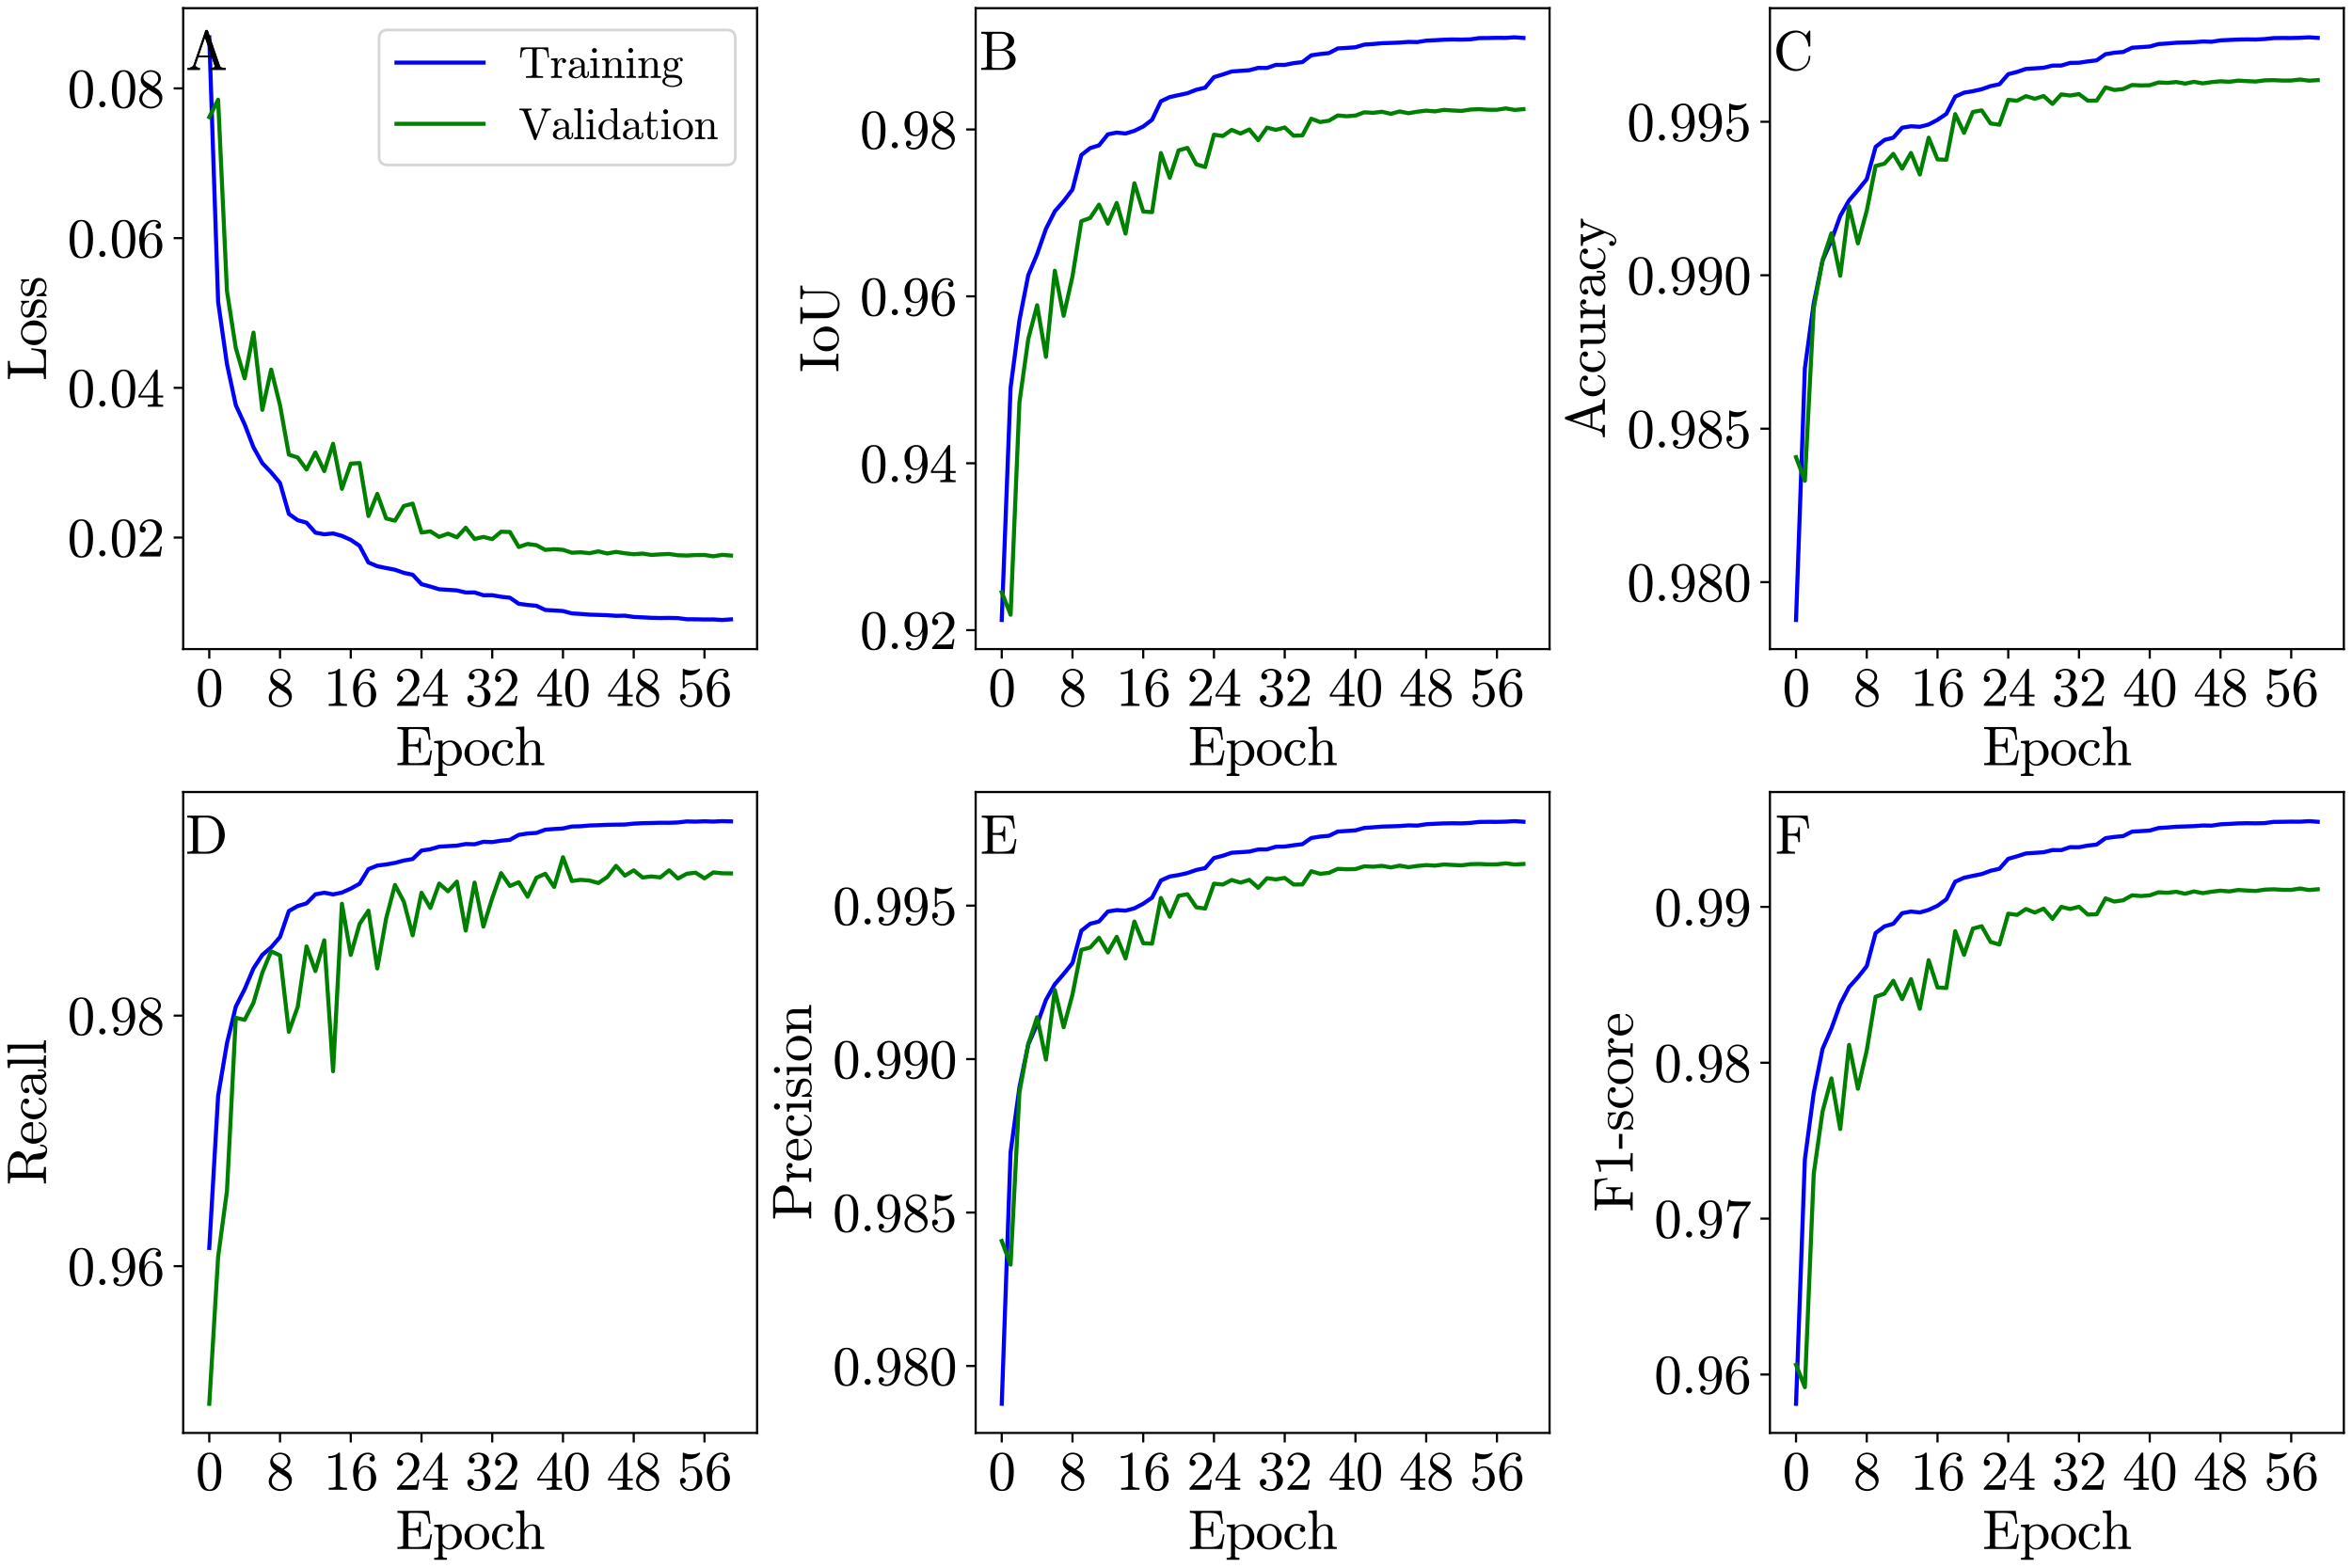 <?xml version="1.0" encoding="utf-8" standalone="no"?>
<!DOCTYPE svg PUBLIC "-//W3C//DTD SVG 1.1//EN"
  "http://www.w3.org/Graphics/SVG/1.1/DTD/svg11.dtd">
<svg xmlns:xlink="http://www.w3.org/1999/xlink" width="864pt" height="576pt" viewBox="0 0 864 576" xmlns="http://www.w3.org/2000/svg" version="1.1">
 <defs>
  <style type="text/css">*{stroke-linejoin: round; stroke-linecap: butt}</style>
 </defs>
 <g id="figure_1">
  <g id="patch_1">
   <path d="M 0 576 
L 864 576 
L 864 0 
L 0 0 
z
" style="fill: #ffffff"/>
  </g>
  <g id="axes_1">
   <g id="patch_2">
    <path d="M 67.294 238.487 
L 278.112 238.487 
L 278.112 3 
L 67.294 3 
z
" style="fill: #ffffff"/>
   </g>
   <g id="matplotlib.axis_1">
    <g id="xtick_1">
     <g id="line2d_1">
      <defs>
       <path id="ma0b0f76f7c" d="M 0 0 
L 0 3.5 
" style="stroke: #000000; stroke-width: 0.8"/>
      </defs>
      <g>
       <use xlink:href="#ma0b0f76f7c" x="76.877" y="238.487" style="stroke: #000000; stroke-width: 0.8"/>
      </g>
     </g>
     <g id="text_1">
      <!-- 0 -->
      <g transform="translate(71.877 259.365) scale(0.2 -0.2)">
       <defs>
        <path id="Cmr10-30" d="M 1600 -141 
Q 816 -141 533 504 
Q 250 1150 250 2041 
Q 250 2597 351 3087 
Q 453 3578 754 3920 
Q 1056 4263 1600 4263 
Q 2022 4263 2290 4056 
Q 2559 3850 2700 3523 
Q 2841 3197 2892 2823 
Q 2944 2450 2944 2041 
Q 2944 1491 2842 1011 
Q 2741 531 2444 195 
Q 2147 -141 1600 -141 
z
M 1600 25 
Q 1956 25 2131 390 
Q 2306 756 2347 1200 
Q 2388 1644 2388 2144 
Q 2388 2625 2347 3031 
Q 2306 3438 2132 3767 
Q 1959 4097 1600 4097 
Q 1238 4097 1063 3765 
Q 888 3434 847 3029 
Q 806 2625 806 2144 
Q 806 1788 823 1472 
Q 841 1156 916 820 
Q 991 484 1158 254 
Q 1325 25 1600 25 
z
" transform="scale(0.016)"/>
       </defs>
       <use xlink:href="#Cmr10-30"/>
      </g>
     </g>
    </g>
    <g id="xtick_2">
     <g id="line2d_2">
      <g>
       <use xlink:href="#ma0b0f76f7c" x="102.863" y="238.487" style="stroke: #000000; stroke-width: 0.8"/>
      </g>
     </g>
     <g id="text_2">
      <!-- 8 -->
      <g transform="translate(97.863 259.365) scale(0.2 -0.2)">
       <defs>
        <path id="Cmr10-38" d="M 269 972 
Q 269 1356 522 1651 
Q 775 1947 1172 2144 
L 934 2297 
Q 716 2441 578 2680 
Q 441 2919 441 3181 
Q 441 3488 602 3734 
Q 763 3981 1030 4122 
Q 1297 4263 1600 4263 
Q 1884 4263 2148 4147 
Q 2413 4031 2583 3815 
Q 2753 3600 2753 3303 
Q 2753 3088 2651 2903 
Q 2550 2719 2373 2572 
Q 2197 2425 1997 2322 
L 2363 2088 
Q 2616 1922 2770 1653 
Q 2925 1384 2925 1088 
Q 2925 741 2739 456 
Q 2553 172 2247 15 
Q 1941 -141 1600 -141 
Q 1269 -141 961 -6 
Q 653 128 461 383 
Q 269 638 269 972 
z
M 616 972 
Q 616 719 755 509 
Q 894 300 1122 181 
Q 1350 63 1600 63 
Q 1972 63 2275 280 
Q 2578 497 2578 856 
Q 2578 978 2529 1098 
Q 2481 1219 2395 1317 
Q 2309 1416 2203 1478 
L 1344 2034 
Q 1144 1928 976 1765 
Q 809 1603 712 1400 
Q 616 1197 616 972 
z
M 1056 2925 
L 1831 2425 
Q 2100 2581 2272 2803 
Q 2444 3025 2444 3303 
Q 2444 3519 2323 3698 
Q 2203 3878 2009 3978 
Q 1816 4078 1594 4078 
Q 1400 4078 1203 4003 
Q 1006 3928 878 3779 
Q 750 3631 750 3431 
Q 750 3131 1056 2925 
z
" transform="scale(0.016)"/>
       </defs>
       <use xlink:href="#Cmr10-38"/>
      </g>
     </g>
    </g>
    <g id="xtick_3">
     <g id="line2d_3">
      <g>
       <use xlink:href="#ma0b0f76f7c" x="128.85" y="238.487" style="stroke: #000000; stroke-width: 0.8"/>
      </g>
     </g>
     <g id="text_3">
      <!-- 16 -->
      <g transform="translate(118.85 259.365) scale(0.2 -0.2)">
       <defs>
        <path id="Cmr10-31" d="M 594 0 
L 594 225 
Q 1394 225 1394 428 
L 1394 3788 
Q 1063 3628 556 3628 
L 556 3853 
Q 1341 3853 1741 4263 
L 1831 4263 
Q 1853 4263 1873 4245 
Q 1894 4228 1894 4206 
L 1894 428 
Q 1894 225 2694 225 
L 2694 0 
L 594 0 
z
" transform="scale(0.016)"/>
        <path id="Cmr10-36" d="M 1600 -141 
Q 1203 -141 937 70 
Q 672 281 526 617 
Q 381 953 325 1322 
Q 269 1691 269 2069 
Q 269 2575 466 3084 
Q 663 3594 1045 3928 
Q 1428 4263 1953 4263 
Q 2172 4263 2361 4180 
Q 2550 4097 2658 3936 
Q 2766 3775 2766 3547 
Q 2766 3416 2677 3327 
Q 2588 3238 2456 3238 
Q 2331 3238 2240 3328 
Q 2150 3419 2150 3547 
Q 2150 3672 2240 3762 
Q 2331 3853 2456 3853 
L 2491 3853 
Q 2409 3969 2261 4023 
Q 2113 4078 1953 4078 
Q 1759 4078 1595 3993 
Q 1431 3909 1300 3765 
Q 1169 3622 1081 3448 
Q 994 3275 945 3053 
Q 897 2831 884 2637 
Q 872 2444 872 2150 
Q 984 2413 1190 2580 
Q 1397 2747 1656 2747 
Q 1941 2747 2175 2631 
Q 2409 2516 2578 2311 
Q 2747 2106 2836 1843 
Q 2925 1581 2925 1313 
Q 2925 938 2758 598 
Q 2591 259 2287 59 
Q 1984 -141 1600 -141 
z
M 1600 63 
Q 1847 63 1997 175 
Q 2147 288 2217 473 
Q 2288 659 2305 848 
Q 2322 1038 2322 1313 
Q 2322 1675 2287 1931 
Q 2253 2188 2100 2383 
Q 1947 2578 1631 2578 
Q 1372 2578 1205 2403 
Q 1038 2228 961 1961 
Q 884 1694 884 1447 
Q 884 1363 891 1319 
Q 891 1309 889 1303 
Q 888 1297 884 1288 
Q 884 1013 940 731 
Q 997 450 1156 256 
Q 1316 63 1600 63 
z
" transform="scale(0.016)"/>
       </defs>
       <use xlink:href="#Cmr10-31"/>
       <use xlink:href="#Cmr10-36" x="50"/>
      </g>
     </g>
    </g>
    <g id="xtick_4">
     <g id="line2d_4">
      <g>
       <use xlink:href="#ma0b0f76f7c" x="154.837" y="238.487" style="stroke: #000000; stroke-width: 0.8"/>
      </g>
     </g>
     <g id="text_4">
      <!-- 24 -->
      <g transform="translate(144.837 259.365) scale(0.2 -0.2)">
       <defs>
        <path id="Cmr10-32" d="M 319 0 
L 319 172 
Q 319 188 331 206 
L 1325 1306 
Q 1550 1550 1690 1715 
Q 1831 1881 1968 2097 
Q 2106 2313 2186 2536 
Q 2266 2759 2266 3009 
Q 2266 3272 2169 3511 
Q 2072 3750 1880 3894 
Q 1688 4038 1416 4038 
Q 1138 4038 916 3870 
Q 694 3703 603 3438 
Q 628 3444 672 3444 
Q 816 3444 917 3347 
Q 1019 3250 1019 3097 
Q 1019 2950 917 2848 
Q 816 2747 672 2747 
Q 522 2747 420 2851 
Q 319 2956 319 3097 
Q 319 3338 409 3548 
Q 500 3759 670 3923 
Q 841 4088 1055 4175 
Q 1269 4263 1509 4263 
Q 1875 4263 2190 4108 
Q 2506 3953 2690 3670 
Q 2875 3388 2875 3009 
Q 2875 2731 2753 2481 
Q 2631 2231 2440 2026 
Q 2250 1822 1953 1562 
Q 1656 1303 1563 1216 
L 838 519 
L 1453 519 
Q 1906 519 2211 526 
Q 2516 534 2534 550 
Q 2609 631 2688 1141 
L 2875 1141 
L 2694 0 
L 319 0 
z
" transform="scale(0.016)"/>
        <path id="Cmr10-34" d="M 178 1056 
L 178 1281 
L 2156 4231 
Q 2178 4263 2222 4263 
L 2316 4263 
Q 2388 4263 2388 4191 
L 2388 1281 
L 3016 1281 
L 3016 1056 
L 2388 1056 
L 2388 428 
Q 2388 297 2575 261 
Q 2763 225 3009 225 
L 3009 0 
L 1247 0 
L 1247 225 
Q 1494 225 1681 261 
Q 1869 297 1869 428 
L 1869 1056 
L 178 1056 
z
M 391 1281 
L 1906 1281 
L 1906 3547 
L 391 1281 
z
" transform="scale(0.016)"/>
       </defs>
       <use xlink:href="#Cmr10-32"/>
       <use xlink:href="#Cmr10-34" x="50"/>
      </g>
     </g>
    </g>
    <g id="xtick_5">
     <g id="line2d_5">
      <g>
       <use xlink:href="#ma0b0f76f7c" x="180.824" y="238.487" style="stroke: #000000; stroke-width: 0.8"/>
      </g>
     </g>
     <g id="text_5">
      <!-- 32 -->
      <g transform="translate(170.824 259.365) scale(0.2 -0.2)">
       <defs>
        <path id="Cmr10-33" d="M 609 494 
Q 759 275 1012 169 
Q 1266 63 1556 63 
Q 1928 63 2084 380 
Q 2241 697 2241 1100 
Q 2241 1281 2208 1462 
Q 2175 1644 2097 1800 
Q 2019 1956 1883 2050 
Q 1747 2144 1550 2144 
L 1125 2144 
Q 1069 2144 1069 2203 
L 1069 2259 
Q 1069 2309 1125 2309 
L 1478 2338 
Q 1703 2338 1851 2506 
Q 2000 2675 2069 2917 
Q 2138 3159 2138 3378 
Q 2138 3684 1994 3881 
Q 1850 4078 1556 4078 
Q 1313 4078 1091 3986 
Q 869 3894 738 3706 
Q 750 3709 759 3711 
Q 769 3713 781 3713 
Q 925 3713 1022 3613 
Q 1119 3513 1119 3372 
Q 1119 3234 1022 3134 
Q 925 3034 781 3034 
Q 641 3034 541 3134 
Q 441 3234 441 3372 
Q 441 3647 606 3850 
Q 772 4053 1033 4158 
Q 1294 4263 1556 4263 
Q 1750 4263 1965 4205 
Q 2181 4147 2356 4039 
Q 2531 3931 2642 3762 
Q 2753 3594 2753 3378 
Q 2753 3109 2633 2881 
Q 2513 2653 2303 2487 
Q 2094 2322 1844 2241 
Q 2122 2188 2372 2031 
Q 2622 1875 2773 1631 
Q 2925 1388 2925 1106 
Q 2925 753 2731 467 
Q 2538 181 2222 20 
Q 1906 -141 1556 -141 
Q 1256 -141 954 -26 
Q 653 88 461 316 
Q 269 544 269 863 
Q 269 1022 375 1128 
Q 481 1234 641 1234 
Q 744 1234 830 1186 
Q 916 1138 964 1050 
Q 1013 963 1013 863 
Q 1013 706 903 600 
Q 794 494 641 494 
L 609 494 
z
" transform="scale(0.016)"/>
       </defs>
       <use xlink:href="#Cmr10-33"/>
       <use xlink:href="#Cmr10-32" x="50"/>
      </g>
     </g>
    </g>
    <g id="xtick_6">
     <g id="line2d_6">
      <g>
       <use xlink:href="#ma0b0f76f7c" x="206.811" y="238.487" style="stroke: #000000; stroke-width: 0.8"/>
      </g>
     </g>
     <g id="text_6">
      <!-- 40 -->
      <g transform="translate(196.811 259.365) scale(0.2 -0.2)">
       <use xlink:href="#Cmr10-34"/>
       <use xlink:href="#Cmr10-30" x="50"/>
      </g>
     </g>
    </g>
    <g id="xtick_7">
     <g id="line2d_7">
      <g>
       <use xlink:href="#ma0b0f76f7c" x="232.798" y="238.487" style="stroke: #000000; stroke-width: 0.8"/>
      </g>
     </g>
     <g id="text_7">
      <!-- 48 -->
      <g transform="translate(222.798 259.365) scale(0.2 -0.2)">
       <use xlink:href="#Cmr10-34"/>
       <use xlink:href="#Cmr10-38" x="50"/>
      </g>
     </g>
    </g>
    <g id="xtick_8">
     <g id="line2d_8">
      <g>
       <use xlink:href="#ma0b0f76f7c" x="258.785" y="238.487" style="stroke: #000000; stroke-width: 0.8"/>
      </g>
     </g>
     <g id="text_8">
      <!-- 56 -->
      <g transform="translate(248.785 259.365) scale(0.2 -0.2)">
       <defs>
        <path id="Cmr10-35" d="M 556 728 
Q 622 541 758 387 
Q 894 234 1080 148 
Q 1266 63 1466 63 
Q 1928 63 2103 422 
Q 2278 781 2278 1294 
Q 2278 1516 2270 1667 
Q 2263 1819 2228 1959 
Q 2169 2184 2020 2353 
Q 1872 2522 1656 2522 
Q 1441 2522 1286 2456 
Q 1131 2391 1034 2303 
Q 938 2216 863 2119 
Q 788 2022 769 2016 
L 697 2016 
Q 681 2016 657 2036 
Q 634 2056 634 2075 
L 634 4213 
Q 634 4228 654 4245 
Q 675 4263 697 4263 
L 716 4263 
Q 1147 4056 1631 4056 
Q 2106 4056 2547 4263 
L 2566 4263 
Q 2588 4263 2606 4247 
Q 2625 4231 2625 4213 
L 2625 4153 
Q 2625 4122 2613 4122 
Q 2394 3831 2064 3668 
Q 1734 3506 1381 3506 
Q 1125 3506 856 3578 
L 856 2369 
Q 1069 2541 1236 2614 
Q 1403 2688 1663 2688 
Q 2016 2688 2295 2484 
Q 2575 2281 2725 1954 
Q 2875 1628 2875 1288 
Q 2875 903 2686 575 
Q 2497 247 2172 53 
Q 1847 -141 1466 -141 
Q 1150 -141 886 21 
Q 622 184 470 459 
Q 319 734 319 1044 
Q 319 1188 412 1278 
Q 506 1369 647 1369 
Q 788 1369 883 1276 
Q 978 1184 978 1044 
Q 978 906 883 811 
Q 788 716 647 716 
Q 625 716 597 720 
Q 569 725 556 728 
z
" transform="scale(0.016)"/>
       </defs>
       <use xlink:href="#Cmr10-35"/>
       <use xlink:href="#Cmr10-36" x="50"/>
      </g>
     </g>
    </g>
    <g id="text_9">
     <!-- Epoch -->
     <g transform="translate(145.359 281.122) scale(0.2 -0.2)">
      <defs>
       <path id="Cmr10-45" d="M 197 0 
L 197 225 
Q 856 225 856 428 
L 856 3944 
Q 856 4147 197 4147 
L 197 4372 
L 3816 4372 
L 3994 2906 
L 3809 2906 
Q 3741 3459 3617 3709 
Q 3494 3959 3222 4053 
Q 2950 4147 2406 4147 
L 1778 4147 
Q 1663 4147 1598 4137 
Q 1534 4128 1493 4083 
Q 1453 4038 1453 3944 
L 1453 2381 
L 1925 2381 
Q 2250 2381 2411 2436 
Q 2572 2491 2633 2645 
Q 2694 2800 2694 3128 
L 2881 3128 
L 2881 1409 
L 2694 1409 
Q 2694 1734 2633 1890 
Q 2572 2047 2411 2101 
Q 2250 2156 1925 2156 
L 1453 2156 
L 1453 428 
Q 1453 291 1531 258 
Q 1609 225 1778 225 
L 2456 225 
Q 2900 225 3173 295 
Q 3447 366 3598 530 
Q 3750 694 3833 955 
Q 3916 1216 3988 1678 
L 4172 1678 
L 3903 0 
L 197 0 
z
" transform="scale(0.016)"/>
       <path id="Cmr10-70" d="M 166 -1241 
L 166 -1019 
Q 384 -1019 525 -981 
Q 666 -944 666 -813 
L 666 2272 
Q 666 2447 541 2490 
Q 416 2534 166 2534 
L 166 2759 
L 1113 2828 
L 1113 2431 
Q 1288 2625 1520 2726 
Q 1753 2828 2016 2828 
Q 2394 2828 2697 2623 
Q 3000 2419 3170 2086 
Q 3341 1753 3341 1381 
Q 3341 994 3152 659 
Q 2963 325 2636 126 
Q 2309 -72 1919 -72 
Q 1453 -72 1131 306 
L 1131 -813 
Q 1131 -944 1273 -981 
Q 1416 -1019 1631 -1019 
L 1631 -1241 
L 166 -1241 
z
M 1131 622 
Q 1244 394 1444 245 
Q 1644 97 1881 97 
Q 2103 97 2273 215 
Q 2444 334 2559 534 
Q 2675 734 2729 954 
Q 2784 1175 2784 1381 
Q 2784 1638 2692 1936 
Q 2600 2234 2411 2439 
Q 2222 2644 1953 2644 
Q 1694 2644 1476 2511 
Q 1259 2378 1131 2150 
L 1131 622 
z
" transform="scale(0.016)"/>
       <path id="Cmr10-6f" d="M 1600 -72 
Q 1216 -72 887 123 
Q 559 319 368 647 
Q 178 975 178 1363 
Q 178 1656 283 1928 
Q 388 2200 583 2414 
Q 778 2628 1037 2748 
Q 1297 2869 1600 2869 
Q 1994 2869 2317 2661 
Q 2641 2453 2828 2104 
Q 3016 1756 3016 1363 
Q 3016 978 2825 648 
Q 2634 319 2307 123 
Q 1981 -72 1600 -72 
z
M 1600 116 
Q 2113 116 2284 487 
Q 2456 859 2456 1434 
Q 2456 1756 2422 1967 
Q 2388 2178 2272 2350 
Q 2200 2456 2089 2536 
Q 1978 2616 1854 2658 
Q 1731 2700 1600 2700 
Q 1400 2700 1220 2609 
Q 1041 2519 922 2350 
Q 803 2169 770 1951 
Q 738 1734 738 1434 
Q 738 1075 800 789 
Q 863 503 1052 309 
Q 1241 116 1600 116 
z
" transform="scale(0.016)"/>
       <path id="Cmr10-63" d="M 1594 -72 
Q 1206 -72 890 129 
Q 575 331 394 667 
Q 213 1003 213 1381 
Q 213 1759 392 2106 
Q 572 2453 889 2661 
Q 1206 2869 1594 2869 
Q 1969 2869 2276 2722 
Q 2584 2575 2584 2241 
Q 2584 2116 2495 2023 
Q 2406 1931 2278 1931 
Q 2150 1931 2061 2023 
Q 1972 2116 1972 2241 
Q 1972 2353 2044 2436 
Q 2116 2519 2222 2541 
Q 2000 2681 1600 2681 
Q 1294 2681 1106 2478 
Q 919 2275 844 1975 
Q 769 1675 769 1381 
Q 769 1072 861 783 
Q 953 494 1158 305 
Q 1363 116 1672 116 
Q 1975 116 2187 302 
Q 2400 488 2478 788 
Q 2478 825 2528 825 
L 2606 825 
Q 2625 825 2640 808 
Q 2656 791 2656 769 
L 2656 750 
Q 2559 372 2271 150 
Q 1984 -72 1594 -72 
z
" transform="scale(0.016)"/>
       <path id="Cmr10-68" d="M 191 0 
L 191 225 
Q 409 225 550 259 
Q 691 294 691 428 
L 691 3788 
Q 691 3959 639 4036 
Q 588 4113 491 4130 
Q 394 4147 191 4147 
L 191 4372 
L 1141 4441 
L 1141 2241 
Q 1275 2506 1515 2667 
Q 1756 2828 2047 2828 
Q 2491 2828 2714 2615 
Q 2938 2403 2938 1966 
L 2938 428 
Q 2938 294 3078 259 
Q 3219 225 3438 225 
L 3438 0 
L 1972 0 
L 1972 225 
Q 2191 225 2331 259 
Q 2472 294 2472 428 
L 2472 1947 
Q 2472 2259 2381 2461 
Q 2291 2663 2009 2663 
Q 1638 2663 1398 2366 
Q 1159 2069 1159 1691 
L 1159 428 
Q 1159 294 1300 259 
Q 1441 225 1656 225 
L 1656 0 
L 191 0 
z
" transform="scale(0.016)"/>
      </defs>
      <use xlink:href="#Cmr10-45"/>
      <use xlink:href="#Cmr10-70" x="68.018"/>
      <use xlink:href="#Cmr10-6f" x="123.535"/>
      <use xlink:href="#Cmr10-63" x="173.535"/>
      <use xlink:href="#Cmr10-68" x="217.92"/>
     </g>
    </g>
   </g>
   <g id="matplotlib.axis_2">
    <g id="ytick_1">
     <g id="line2d_9">
      <defs>
       <path id="m75fd260cd7" d="M 0 0 
L -3.5 0 
" style="stroke: #000000; stroke-width: 0.8"/>
      </defs>
      <g>
       <use xlink:href="#m75fd260cd7" x="67.294" y="197.509" style="stroke: #000000; stroke-width: 0.8"/>
      </g>
     </g>
     <g id="text_10">
      <!-- 0.02 -->
      <g transform="translate(24.756 204.448) scale(0.2 -0.2)">
       <defs>
        <path id="Cmr10-2e" d="M 538 353 
Q 538 497 644 600 
Q 750 703 891 703 
Q 978 703 1062 656 
Q 1147 609 1194 525 
Q 1241 441 1241 353 
Q 1241 213 1137 106 
Q 1034 0 891 0 
Q 750 0 644 106 
Q 538 213 538 353 
z
" transform="scale(0.016)"/>
       </defs>
       <use xlink:href="#Cmr10-30"/>
       <use xlink:href="#Cmr10-2e" x="50"/>
       <use xlink:href="#Cmr10-30" x="77.686"/>
       <use xlink:href="#Cmr10-32" x="127.686"/>
      </g>
     </g>
    </g>
    <g id="ytick_2">
     <g id="line2d_10">
      <g>
       <use xlink:href="#m75fd260cd7" x="67.294" y="142.501" style="stroke: #000000; stroke-width: 0.8"/>
      </g>
     </g>
     <g id="text_11">
      <!-- 0.04 -->
      <g transform="translate(24.756 149.44) scale(0.2 -0.2)">
       <use xlink:href="#Cmr10-30"/>
       <use xlink:href="#Cmr10-2e" x="50"/>
       <use xlink:href="#Cmr10-30" x="77.686"/>
       <use xlink:href="#Cmr10-34" x="127.686"/>
      </g>
     </g>
    </g>
    <g id="ytick_3">
     <g id="line2d_11">
      <g>
       <use xlink:href="#m75fd260cd7" x="67.294" y="87.492" style="stroke: #000000; stroke-width: 0.8"/>
      </g>
     </g>
     <g id="text_12">
      <!-- 0.06 -->
      <g transform="translate(24.756 94.431) scale(0.2 -0.2)">
       <use xlink:href="#Cmr10-30"/>
       <use xlink:href="#Cmr10-2e" x="50"/>
       <use xlink:href="#Cmr10-30" x="77.686"/>
       <use xlink:href="#Cmr10-36" x="127.686"/>
      </g>
     </g>
    </g>
    <g id="ytick_4">
     <g id="line2d_12">
      <g>
       <use xlink:href="#m75fd260cd7" x="67.294" y="32.483" style="stroke: #000000; stroke-width: 0.8"/>
      </g>
     </g>
     <g id="text_13">
      <!-- 0.08 -->
      <g transform="translate(24.756 39.422) scale(0.2 -0.2)">
       <use xlink:href="#Cmr10-30"/>
       <use xlink:href="#Cmr10-2e" x="50"/>
       <use xlink:href="#Cmr10-30" x="77.686"/>
       <use xlink:href="#Cmr10-38" x="127.686"/>
      </g>
     </g>
    </g>
    <g id="text_14">
     <!-- Loss -->
     <g transform="translate(16.878 139.875) rotate(-90) scale(0.2 -0.2)">
      <defs>
       <path id="Cmr10-4c" d="M 197 0 
L 197 225 
Q 856 225 856 428 
L 856 3944 
Q 856 4147 197 4147 
L 197 4372 
L 2272 4372 
L 2272 4147 
Q 1453 4147 1453 3944 
L 1453 428 
Q 1453 291 1531 258 
Q 1609 225 1778 225 
L 2272 225 
Q 2750 225 3009 400 
Q 3269 575 3376 876 
Q 3484 1178 3541 1678 
L 3725 1678 
L 3547 0 
L 197 0 
z
" transform="scale(0.016)"/>
       <path id="Cmr10-73" d="M 213 -19 
L 213 1025 
Q 213 1075 269 1075 
L 347 1075 
Q 384 1075 397 1025 
Q 575 97 1259 97 
Q 1563 97 1767 234 
Q 1972 372 1972 659 
Q 1972 866 1812 1011 
Q 1653 1156 1434 1209 
L 1006 1294 
Q 791 1341 614 1437 
Q 438 1534 325 1695 
Q 213 1856 213 2069 
Q 213 2350 361 2529 
Q 509 2709 746 2789 
Q 984 2869 1259 2869 
Q 1588 2869 1831 2694 
L 2016 2853 
Q 2016 2869 2047 2869 
L 2094 2869 
Q 2113 2869 2128 2851 
Q 2144 2834 2144 2816 
L 2144 1978 
Q 2144 1919 2094 1919 
L 2016 1919 
Q 1959 1919 1959 1978 
Q 1959 2313 1773 2516 
Q 1588 2719 1253 2719 
Q 966 2719 755 2612 
Q 544 2506 544 2247 
Q 544 2069 695 1955 
Q 847 1841 1050 1791 
L 1484 1709 
Q 1703 1659 1892 1540 
Q 2081 1422 2192 1240 
Q 2303 1059 2303 831 
Q 2303 600 2223 429 
Q 2144 259 2001 146 
Q 1859 34 1665 -19 
Q 1472 -72 1259 -72 
Q 859 -72 575 197 
L 341 -56 
Q 341 -72 306 -72 
L 269 -72 
Q 213 -72 213 -19 
z
" transform="scale(0.016)"/>
      </defs>
      <use xlink:href="#Cmr10-4c"/>
      <use xlink:href="#Cmr10-6f" x="62.5"/>
      <use xlink:href="#Cmr10-73" x="112.5"/>
      <use xlink:href="#Cmr10-73" x="151.904"/>
     </g>
    </g>
   </g>
   <g id="line2d_13">
    <path d="M 76.877 13.704 
L 80.125 110.875 
L 83.373 133.755 
L 86.622 148.863 
L 89.87 155.915 
L 93.118 164.353 
L 96.367 170.179 
L 99.615 173.579 
L 102.863 177.445 
L 106.112 188.814 
L 109.36 191.137 
L 112.609 192.054 
L 115.857 195.704 
L 119.105 196.306 
L 122.354 196.004 
L 125.602 196.898 
L 128.85 198.353 
L 132.099 200.559 
L 135.347 206.672 
L 138.595 208.048 
L 141.844 208.709 
L 145.092 209.331 
L 148.34 210.476 
L 151.589 211.168 
L 154.837 214.641 
L 158.086 215.513 
L 161.334 216.506 
L 164.582 216.713 
L 167.831 216.928 
L 171.079 217.692 
L 174.327 217.678 
L 177.576 218.703 
L 180.824 218.684 
L 184.072 219.259 
L 187.321 219.612 
L 190.569 221.843 
L 193.817 222.269 
L 197.066 222.58 
L 200.314 224.112 
L 203.563 224.292 
L 206.811 224.504 
L 210.059 225.379 
L 213.308 225.571 
L 216.556 225.831 
L 219.804 225.926 
L 223.053 226.04 
L 226.301 226.265 
L 229.549 226.211 
L 232.798 226.68 
L 236.046 226.825 
L 239.294 226.993 
L 242.543 227.067 
L 245.791 227.025 
L 249.039 227.103 
L 252.288 227.526 
L 255.536 227.547 
L 258.785 227.607 
L 262.033 227.588 
L 265.281 227.783 
L 268.53 227.564 
" clip-path="url(#p8b432ceb65)" style="fill: none; stroke: #0000ff; stroke-width: 1.5; stroke-linecap: square"/>
   </g>
   <g id="line2d_14">
    <path d="M 76.877 43.022 
L 80.125 36.648 
L 83.373 106.943 
L 86.622 127.877 
L 89.87 139.022 
L 93.118 122.216 
L 96.367 150.577 
L 99.615 135.803 
L 102.863 148.894 
L 106.112 167.034 
L 109.36 168.101 
L 112.609 172.51 
L 115.857 166.26 
L 119.105 173.086 
L 122.354 163.05 
L 125.602 179.609 
L 128.85 170.342 
L 132.099 170.139 
L 135.347 189.586 
L 138.595 181.472 
L 141.844 190.478 
L 145.092 191.311 
L 148.34 185.919 
L 151.589 185.04 
L 154.837 195.674 
L 158.086 195.231 
L 161.334 197.259 
L 164.582 196.067 
L 167.831 197.411 
L 171.079 193.889 
L 174.327 198.026 
L 177.576 197.279 
L 180.824 198.079 
L 184.072 195.371 
L 187.321 195.465 
L 190.569 200.97 
L 193.817 199.855 
L 197.066 200.313 
L 200.314 202.043 
L 203.563 201.784 
L 206.811 202.01 
L 210.059 203.081 
L 213.308 202.911 
L 216.556 203.263 
L 219.804 202.575 
L 223.053 203.366 
L 226.301 202.776 
L 229.549 203.287 
L 232.798 203.639 
L 236.046 203.391 
L 239.294 203.885 
L 242.543 203.684 
L 245.791 203.543 
L 249.039 204.003 
L 252.288 204.114 
L 255.536 203.931 
L 258.785 203.92 
L 262.033 204.385 
L 265.281 203.872 
L 268.53 204.119 
" clip-path="url(#p8b432ceb65)" style="fill: none; stroke: #008000; stroke-width: 1.5; stroke-linecap: square"/>
   </g>
   <g id="patch_3">
    <path d="M 67.294 238.487 
L 67.294 3 
" style="fill: none; stroke: #000000; stroke-width: 0.8; stroke-linejoin: miter; stroke-linecap: square"/>
   </g>
   <g id="patch_4">
    <path d="M 278.112 238.487 
L 278.112 3 
" style="fill: none; stroke: #000000; stroke-width: 0.8; stroke-linejoin: miter; stroke-linecap: square"/>
   </g>
   <g id="patch_5">
    <path d="M 67.294 238.487 
L 278.112 238.487 
" style="fill: none; stroke: #000000; stroke-width: 0.8; stroke-linejoin: miter; stroke-linecap: square"/>
   </g>
   <g id="patch_6">
    <path d="M 67.294 3 
L 278.112 3 
" style="fill: none; stroke: #000000; stroke-width: 0.8; stroke-linejoin: miter; stroke-linecap: square"/>
   </g>
   <g id="text_15">
    <!-- A -->
    <g transform="translate(68.227 25.662) scale(0.2 -0.2)">
     <defs>
      <path id="Cmr10-41" d="M 206 0 
L 206 225 
Q 778 225 909 603 
L 2253 4513 
Q 2272 4581 2356 4581 
L 2438 4581 
Q 2522 4581 2541 4513 
L 3944 428 
Q 4003 294 4170 259 
Q 4338 225 4588 225 
L 4588 0 
L 2803 0 
L 2803 225 
Q 3334 225 3334 397 
L 3334 428 
L 2988 1428 
L 1434 1428 
L 1147 603 
Q 1141 581 1141 538 
Q 1141 378 1292 301 
Q 1444 225 1619 225 
L 1619 0 
L 206 0 
z
M 1509 1650 
L 2913 1650 
L 2209 3694 
L 1509 1650 
z
" transform="scale(0.016)"/>
     </defs>
     <use xlink:href="#Cmr10-41"/>
    </g>
   </g>
   <g id="text_16">
    <!-- A -->
    <g transform="translate(68.227 25.662) scale(0.2 -0.2)">
     <use xlink:href="#Cmr10-41"/>
    </g>
   </g>
   <g id="legend_1">
    <g id="patch_7">
     <path d="M 142.447 60.6 
L 266.912 60.6 
Q 270.112 60.6 270.112 57.4 
L 270.112 14.2 
Q 270.112 11 266.912 11 
L 142.447 11 
Q 139.247 11 139.247 14.2 
L 139.247 57.4 
Q 139.247 60.6 142.447 60.6 
z
" style="fill: #ffffff; opacity: 0.8; stroke: #cccccc; stroke-linejoin: miter"/>
    </g>
    <g id="line2d_15">
     <path d="M 145.647 23 
L 161.647 23 
L 177.647 23 
" style="fill: none; stroke: #0000ff; stroke-width: 1.5; stroke-linecap: square"/>
    </g>
    <g id="text_17">
     <!-- Training -->
     <g transform="translate(190.447 28.6) scale(0.16 -0.16)">
      <defs>
       <path id="Cmr10-54" d="M 1081 0 
L 1081 225 
Q 1403 225 1706 261 
Q 2009 297 2009 428 
L 2009 3944 
Q 2009 4081 1932 4114 
Q 1856 4147 1684 4147 
L 1416 4147 
Q 888 4147 666 3916 
Q 550 3800 500 3545 
Q 450 3291 416 2906 
L 231 2906 
L 353 4372 
L 4263 4372 
L 4384 2906 
L 4197 2906 
Q 4159 3319 4114 3561 
Q 4069 3803 3950 3916 
Q 3725 4147 3200 4147 
L 2931 4147 
Q 2816 4147 2752 4137 
Q 2688 4128 2647 4083 
Q 2606 4038 2606 3944 
L 2606 428 
Q 2606 297 2909 261 
Q 3213 225 3531 225 
L 3531 0 
L 1081 0 
z
" transform="scale(0.016)"/>
       <path id="Cmr10-72" d="M 166 0 
L 166 225 
Q 384 225 525 259 
Q 666 294 666 428 
L 666 2175 
Q 666 2347 614 2423 
Q 563 2500 466 2517 
Q 369 2534 166 2534 
L 166 2759 
L 1081 2828 
L 1081 2203 
Q 1184 2481 1375 2654 
Q 1566 2828 1838 2828 
Q 2028 2828 2178 2715 
Q 2328 2603 2328 2419 
Q 2328 2303 2245 2217 
Q 2163 2131 2041 2131 
Q 1922 2131 1837 2215 
Q 1753 2300 1753 2419 
Q 1753 2591 1875 2663 
L 1838 2663 
Q 1578 2663 1414 2475 
Q 1250 2288 1181 2009 
Q 1113 1731 1113 1478 
L 1113 428 
Q 1113 225 1734 225 
L 1734 0 
L 166 0 
z
" transform="scale(0.016)"/>
       <path id="Cmr10-61" d="M 256 628 
Q 256 1009 556 1248 
Q 856 1488 1276 1586 
Q 1697 1684 2075 1684 
L 2075 1947 
Q 2075 2131 1994 2304 
Q 1913 2478 1759 2589 
Q 1606 2700 1422 2700 
Q 997 2700 775 2509 
Q 897 2509 976 2417 
Q 1056 2325 1056 2203 
Q 1056 2075 965 1984 
Q 875 1894 750 1894 
Q 622 1894 531 1984 
Q 441 2075 441 2203 
Q 441 2541 747 2705 
Q 1053 2869 1422 2869 
Q 1681 2869 1943 2758 
Q 2206 2647 2373 2440 
Q 2541 2234 2541 1959 
L 2541 519 
Q 2541 394 2594 289 
Q 2647 184 2759 184 
Q 2866 184 2917 290 
Q 2969 397 2969 519 
L 2969 928 
L 3156 928 
L 3156 519 
Q 3156 375 3081 245 
Q 3006 116 2879 39 
Q 2753 -38 2606 -38 
Q 2419 -38 2283 107 
Q 2147 253 2131 453 
Q 2013 213 1781 70 
Q 1550 -72 1288 -72 
Q 1044 -72 808 0 
Q 572 72 414 226 
Q 256 381 256 628 
z
M 775 628 
Q 775 403 940 250 
Q 1106 97 1331 97 
Q 1538 97 1706 200 
Q 1875 303 1975 481 
Q 2075 659 2075 856 
L 2075 1522 
Q 1784 1522 1479 1426 
Q 1175 1331 975 1128 
Q 775 925 775 628 
z
" transform="scale(0.016)"/>
       <path id="Cmr10-69" d="M 197 0 
L 197 225 
Q 416 225 556 259 
Q 697 294 697 428 
L 697 2175 
Q 697 2422 601 2478 
Q 506 2534 225 2534 
L 225 2759 
L 1147 2828 
L 1147 428 
Q 1147 294 1269 259 
Q 1391 225 1594 225 
L 1594 0 
L 197 0 
z
M 469 3928 
Q 469 4069 575 4175 
Q 681 4281 819 4281 
Q 909 4281 993 4234 
Q 1078 4188 1125 4103 
Q 1172 4019 1172 3928 
Q 1172 3791 1065 3684 
Q 959 3578 819 3578 
Q 681 3578 575 3684 
Q 469 3791 469 3928 
z
" transform="scale(0.016)"/>
       <path id="Cmr10-6e" d="M 191 0 
L 191 225 
Q 409 225 550 259 
Q 691 294 691 428 
L 691 2175 
Q 691 2347 639 2423 
Q 588 2500 491 2517 
Q 394 2534 191 2534 
L 191 2759 
L 1119 2828 
L 1119 2203 
Q 1247 2478 1498 2653 
Q 1750 2828 2047 2828 
Q 2491 2828 2714 2615 
Q 2938 2403 2938 1966 
L 2938 428 
Q 2938 294 3078 259 
Q 3219 225 3438 225 
L 3438 0 
L 1972 0 
L 1972 225 
Q 2191 225 2331 259 
Q 2472 294 2472 428 
L 2472 1947 
Q 2472 2259 2381 2461 
Q 2291 2663 2009 2663 
Q 1638 2663 1398 2366 
Q 1159 2069 1159 1691 
L 1159 428 
Q 1159 294 1300 259 
Q 1441 225 1656 225 
L 1656 0 
L 191 0 
z
" transform="scale(0.016)"/>
       <path id="Cmr10-67" d="M 178 -500 
Q 178 -272 343 -101 
Q 509 69 738 141 
Q 609 238 542 384 
Q 475 531 475 697 
Q 475 997 666 1228 
Q 372 1516 372 1888 
Q 372 2088 458 2263 
Q 544 2438 697 2566 
Q 850 2694 1037 2761 
Q 1225 2828 1422 2828 
Q 1803 2828 2106 2606 
Q 2238 2747 2417 2823 
Q 2597 2900 2791 2900 
Q 2928 2900 3015 2801 
Q 3103 2703 3103 2566 
Q 3103 2488 3043 2428 
Q 2984 2369 2906 2369 
Q 2825 2369 2765 2428 
Q 2706 2488 2706 2566 
Q 2706 2684 2784 2731 
Q 2453 2731 2216 2503 
Q 2331 2388 2401 2220 
Q 2472 2053 2472 1888 
Q 2472 1616 2322 1398 
Q 2172 1181 1926 1061 
Q 1681 941 1422 941 
Q 1072 941 781 1131 
Q 691 1006 691 850 
Q 691 681 802 554 
Q 913 428 1081 428 
L 1606 428 
Q 1988 428 2294 359 
Q 2600 291 2808 84 
Q 3016 -122 3016 -500 
Q 3016 -781 2778 -967 
Q 2541 -1153 2211 -1236 
Q 1881 -1319 1600 -1319 
Q 1316 -1319 984 -1236 
Q 653 -1153 415 -967 
Q 178 -781 178 -500 
z
M 538 -500 
Q 538 -716 713 -861 
Q 888 -1006 1134 -1076 
Q 1381 -1147 1600 -1147 
Q 1816 -1147 2062 -1076 
Q 2309 -1006 2482 -861 
Q 2656 -716 2656 -500 
Q 2656 -166 2350 -67 
Q 2044 31 1606 31 
L 1081 31 
Q 934 31 811 -39 
Q 688 -109 613 -236 
Q 538 -363 538 -500 
z
M 1422 1113 
Q 1966 1113 1966 1888 
Q 1966 2222 1850 2439 
Q 1734 2656 1422 2656 
Q 1109 2656 993 2439 
Q 878 2222 878 1888 
Q 878 1675 922 1503 
Q 966 1331 1084 1222 
Q 1203 1113 1422 1113 
z
" transform="scale(0.016)"/>
      </defs>
      <use xlink:href="#Cmr10-54"/>
      <use xlink:href="#Cmr10-72" x="72.217"/>
      <use xlink:href="#Cmr10-61" x="111.328"/>
      <use xlink:href="#Cmr10-69" x="161.328"/>
      <use xlink:href="#Cmr10-6e" x="189.014"/>
      <use xlink:href="#Cmr10-69" x="244.531"/>
      <use xlink:href="#Cmr10-6e" x="272.217"/>
      <use xlink:href="#Cmr10-67" x="327.734"/>
     </g>
    </g>
    <g id="line2d_16">
     <path d="M 145.647 45.498 
L 161.647 45.498 
L 177.647 45.498 
" style="fill: none; stroke: #008000; stroke-width: 1.5; stroke-linecap: square"/>
    </g>
    <g id="text_18">
     <!-- Validation -->
     <g transform="translate(190.447 51.098) scale(0.16 -0.16)">
      <defs>
       <path id="Cmr10-56" d="M 2253 -72 
L 744 3944 
Q 688 4078 528 4112 
Q 369 4147 122 4147 
L 122 4372 
L 1881 4372 
L 1881 4147 
Q 1350 4147 1350 3981 
Q 1353 3972 1354 3964 
Q 1356 3956 1356 3944 
L 2584 678 
L 3744 3769 
Q 3756 3794 3756 3847 
Q 3756 4003 3612 4075 
Q 3469 4147 3291 4147 
L 3291 4372 
L 4672 4372 
L 4672 4147 
Q 4431 4147 4248 4058 
Q 4066 3969 3988 3769 
L 2541 -72 
Q 2522 -141 2438 -141 
L 2356 -141 
Q 2272 -141 2253 -72 
z
" transform="scale(0.016)"/>
       <path id="Cmr10-6c" d="M 197 0 
L 197 225 
Q 416 225 556 259 
Q 697 294 697 428 
L 697 3788 
Q 697 3959 645 4036 
Q 594 4113 497 4130 
Q 400 4147 197 4147 
L 197 4372 
L 1147 4441 
L 1147 428 
Q 1147 294 1287 259 
Q 1428 225 1644 225 
L 1644 0 
L 197 0 
z
" transform="scale(0.016)"/>
       <path id="Cmr10-64" d="M 1563 -72 
Q 1184 -72 871 133 
Q 559 338 386 672 
Q 213 1006 213 1381 
Q 213 1769 402 2101 
Q 591 2434 916 2631 
Q 1241 2828 1631 2828 
Q 1866 2828 2075 2729 
Q 2284 2631 2438 2456 
L 2438 3788 
Q 2438 3959 2386 4036 
Q 2334 4113 2239 4130 
Q 2144 4147 1941 4147 
L 1941 4372 
L 2888 4441 
L 2888 581 
Q 2888 413 2939 336 
Q 2991 259 3086 242 
Q 3181 225 3384 225 
L 3384 0 
L 2419 -72 
L 2419 331 
Q 2253 141 2025 34 
Q 1797 -72 1563 -72 
z
M 909 556 
Q 1019 347 1201 222 
Q 1384 97 1600 97 
Q 1866 97 2087 250 
Q 2309 403 2419 647 
L 2419 2181 
Q 2344 2322 2230 2433 
Q 2116 2544 1973 2603 
Q 1831 2663 1672 2663 
Q 1338 2663 1134 2473 
Q 931 2284 850 1990 
Q 769 1697 769 1375 
Q 769 1119 795 928 
Q 822 738 909 556 
z
" transform="scale(0.016)"/>
       <path id="Cmr10-74" d="M 653 769 
L 653 2534 
L 122 2534 
L 122 2700 
Q 541 2700 737 3090 
Q 934 3481 934 3938 
L 1119 3938 
L 1119 2759 
L 2022 2759 
L 2022 2534 
L 1119 2534 
L 1119 781 
Q 1119 516 1208 316 
Q 1297 116 1528 116 
Q 1747 116 1844 327 
Q 1941 538 1941 781 
L 1941 1159 
L 2125 1159 
L 2125 769 
Q 2125 569 2051 373 
Q 1978 178 1834 53 
Q 1691 -72 1484 -72 
Q 1100 -72 876 158 
Q 653 388 653 769 
z
" transform="scale(0.016)"/>
      </defs>
      <use xlink:href="#Cmr10-56"/>
      <use xlink:href="#Cmr10-61" x="75"/>
      <use xlink:href="#Cmr10-6c" x="125"/>
      <use xlink:href="#Cmr10-69" x="152.686"/>
      <use xlink:href="#Cmr10-64" x="180.371"/>
      <use xlink:href="#Cmr10-61" x="235.889"/>
      <use xlink:href="#Cmr10-74" x="285.889"/>
      <use xlink:href="#Cmr10-69" x="324.707"/>
      <use xlink:href="#Cmr10-6f" x="352.393"/>
      <use xlink:href="#Cmr10-6e" x="402.393"/>
     </g>
    </g>
   </g>
  </g>
  <g id="axes_2">
   <g id="patch_8">
    <path d="M 358.406 238.487 
L 569.225 238.487 
L 569.225 3 
L 358.406 3 
z
" style="fill: #ffffff"/>
   </g>
   <g id="matplotlib.axis_3">
    <g id="xtick_9">
     <g id="line2d_17">
      <g>
       <use xlink:href="#ma0b0f76f7c" x="367.989" y="238.487" style="stroke: #000000; stroke-width: 0.8"/>
      </g>
     </g>
     <g id="text_19">
      <!-- 0 -->
      <g transform="translate(362.989 259.365) scale(0.2 -0.2)">
       <use xlink:href="#Cmr10-30"/>
      </g>
     </g>
    </g>
    <g id="xtick_10">
     <g id="line2d_18">
      <g>
       <use xlink:href="#ma0b0f76f7c" x="393.976" y="238.487" style="stroke: #000000; stroke-width: 0.8"/>
      </g>
     </g>
     <g id="text_20">
      <!-- 8 -->
      <g transform="translate(388.976 259.365) scale(0.2 -0.2)">
       <use xlink:href="#Cmr10-38"/>
      </g>
     </g>
    </g>
    <g id="xtick_11">
     <g id="line2d_19">
      <g>
       <use xlink:href="#ma0b0f76f7c" x="419.963" y="238.487" style="stroke: #000000; stroke-width: 0.8"/>
      </g>
     </g>
     <g id="text_21">
      <!-- 16 -->
      <g transform="translate(409.963 259.365) scale(0.2 -0.2)">
       <use xlink:href="#Cmr10-31"/>
       <use xlink:href="#Cmr10-36" x="50"/>
      </g>
     </g>
    </g>
    <g id="xtick_12">
     <g id="line2d_20">
      <g>
       <use xlink:href="#ma0b0f76f7c" x="445.95" y="238.487" style="stroke: #000000; stroke-width: 0.8"/>
      </g>
     </g>
     <g id="text_22">
      <!-- 24 -->
      <g transform="translate(435.95 259.365) scale(0.2 -0.2)">
       <use xlink:href="#Cmr10-32"/>
       <use xlink:href="#Cmr10-34" x="50"/>
      </g>
     </g>
    </g>
    <g id="xtick_13">
     <g id="line2d_21">
      <g>
       <use xlink:href="#ma0b0f76f7c" x="471.937" y="238.487" style="stroke: #000000; stroke-width: 0.8"/>
      </g>
     </g>
     <g id="text_23">
      <!-- 32 -->
      <g transform="translate(461.937 259.365) scale(0.2 -0.2)">
       <use xlink:href="#Cmr10-33"/>
       <use xlink:href="#Cmr10-32" x="50"/>
      </g>
     </g>
    </g>
    <g id="xtick_14">
     <g id="line2d_22">
      <g>
       <use xlink:href="#ma0b0f76f7c" x="497.923" y="238.487" style="stroke: #000000; stroke-width: 0.8"/>
      </g>
     </g>
     <g id="text_24">
      <!-- 40 -->
      <g transform="translate(487.923 259.365) scale(0.2 -0.2)">
       <use xlink:href="#Cmr10-34"/>
       <use xlink:href="#Cmr10-30" x="50"/>
      </g>
     </g>
    </g>
    <g id="xtick_15">
     <g id="line2d_23">
      <g>
       <use xlink:href="#ma0b0f76f7c" x="523.91" y="238.487" style="stroke: #000000; stroke-width: 0.8"/>
      </g>
     </g>
     <g id="text_25">
      <!-- 48 -->
      <g transform="translate(513.91 259.365) scale(0.2 -0.2)">
       <use xlink:href="#Cmr10-34"/>
       <use xlink:href="#Cmr10-38" x="50"/>
      </g>
     </g>
    </g>
    <g id="xtick_16">
     <g id="line2d_24">
      <g>
       <use xlink:href="#ma0b0f76f7c" x="549.897" y="238.487" style="stroke: #000000; stroke-width: 0.8"/>
      </g>
     </g>
     <g id="text_26">
      <!-- 56 -->
      <g transform="translate(539.897 259.365) scale(0.2 -0.2)">
       <use xlink:href="#Cmr10-35"/>
       <use xlink:href="#Cmr10-36" x="50"/>
      </g>
     </g>
    </g>
    <g id="text_27">
     <!-- Epoch -->
     <g transform="translate(436.472 281.122) scale(0.2 -0.2)">
      <use xlink:href="#Cmr10-45"/>
      <use xlink:href="#Cmr10-70" x="68.018"/>
      <use xlink:href="#Cmr10-6f" x="123.535"/>
      <use xlink:href="#Cmr10-63" x="173.535"/>
      <use xlink:href="#Cmr10-68" x="217.92"/>
     </g>
    </g>
   </g>
   <g id="matplotlib.axis_4">
    <g id="ytick_5">
     <g id="line2d_25">
      <g>
       <use xlink:href="#m75fd260cd7" x="358.406" y="231.53" style="stroke: #000000; stroke-width: 0.8"/>
      </g>
     </g>
     <g id="text_28">
      <!-- 0.92 -->
      <g transform="translate(315.869 238.469) scale(0.2 -0.2)">
       <defs>
        <path id="Cmr10-39" d="M 722 269 
Q 897 63 1331 63 
Q 1575 63 1786 228 
Q 1997 394 2113 634 
Q 2247 906 2284 1214 
Q 2322 1522 2322 1978 
Q 2213 1719 2008 1553 
Q 1803 1388 1538 1388 
Q 1166 1388 873 1589 
Q 581 1791 425 2120 
Q 269 2450 269 2822 
Q 269 3206 444 3539 
Q 619 3872 928 4067 
Q 1238 4263 1631 4263 
Q 2019 4263 2280 4052 
Q 2541 3841 2678 3508 
Q 2816 3175 2870 2803 
Q 2925 2431 2925 2069 
Q 2925 1575 2744 1061 
Q 2563 547 2202 203 
Q 1841 -141 1331 -141 
Q 953 -141 690 37 
Q 428 216 428 575 
Q 428 706 517 795 
Q 606 884 738 884 
Q 866 884 955 795 
Q 1044 706 1044 575 
Q 1044 450 953 359 
Q 863 269 738 269 
L 722 269 
z
M 1563 1556 
Q 1825 1556 1992 1732 
Q 2159 1909 2234 2171 
Q 2309 2434 2309 2694 
L 2309 2816 
L 2309 2841 
Q 2309 3322 2168 3700 
Q 2028 4078 1631 4078 
Q 1378 4078 1220 3967 
Q 1063 3856 988 3672 
Q 913 3488 892 3278 
Q 872 3069 872 2822 
Q 872 2459 906 2203 
Q 941 1947 1094 1751 
Q 1247 1556 1563 1556 
z
" transform="scale(0.016)"/>
       </defs>
       <use xlink:href="#Cmr10-30"/>
       <use xlink:href="#Cmr10-2e" x="50"/>
       <use xlink:href="#Cmr10-39" x="77.686"/>
       <use xlink:href="#Cmr10-32" x="127.686"/>
      </g>
     </g>
    </g>
    <g id="ytick_6">
     <g id="line2d_26">
      <g>
       <use xlink:href="#m75fd260cd7" x="358.406" y="170.206" style="stroke: #000000; stroke-width: 0.8"/>
      </g>
     </g>
     <g id="text_29">
      <!-- 0.94 -->
      <g transform="translate(315.869 177.145) scale(0.2 -0.2)">
       <use xlink:href="#Cmr10-30"/>
       <use xlink:href="#Cmr10-2e" x="50"/>
       <use xlink:href="#Cmr10-39" x="77.686"/>
       <use xlink:href="#Cmr10-34" x="127.686"/>
      </g>
     </g>
    </g>
    <g id="ytick_7">
     <g id="line2d_27">
      <g>
       <use xlink:href="#m75fd260cd7" x="358.406" y="108.883" style="stroke: #000000; stroke-width: 0.8"/>
      </g>
     </g>
     <g id="text_30">
      <!-- 0.96 -->
      <g transform="translate(315.869 115.822) scale(0.2 -0.2)">
       <use xlink:href="#Cmr10-30"/>
       <use xlink:href="#Cmr10-2e" x="50"/>
       <use xlink:href="#Cmr10-39" x="77.686"/>
       <use xlink:href="#Cmr10-36" x="127.686"/>
      </g>
     </g>
    </g>
    <g id="ytick_8">
     <g id="line2d_28">
      <g>
       <use xlink:href="#m75fd260cd7" x="358.406" y="47.56" style="stroke: #000000; stroke-width: 0.8"/>
      </g>
     </g>
     <g id="text_31">
      <!-- 0.98 -->
      <g transform="translate(315.869 54.499) scale(0.2 -0.2)">
       <use xlink:href="#Cmr10-30"/>
       <use xlink:href="#Cmr10-2e" x="50"/>
       <use xlink:href="#Cmr10-39" x="77.686"/>
       <use xlink:href="#Cmr10-38" x="127.686"/>
      </g>
     </g>
    </g>
    <g id="text_32">
     <!-- IoU -->
     <g transform="translate(307.991 136.852) rotate(-90) scale(0.2 -0.2)">
      <defs>
       <path id="Cmr10-49" d="M 166 0 
L 166 225 
Q 856 225 856 428 
L 856 3944 
Q 856 4147 166 4147 
L 166 4372 
L 2144 4372 
L 2144 4147 
Q 1453 4147 1453 3944 
L 1453 428 
Q 1453 225 2144 225 
L 2144 0 
L 166 0 
z
" transform="scale(0.016)"/>
       <path id="Cmr10-55" d="M 856 1447 
L 856 3944 
Q 856 4147 197 4147 
L 197 4372 
L 2113 4372 
L 2113 4147 
Q 1453 4147 1453 3944 
L 1453 1472 
Q 1453 1116 1551 798 
Q 1650 481 1883 282 
Q 2116 84 2491 84 
Q 2856 84 3134 276 
Q 3413 469 3563 787 
Q 3713 1106 3713 1472 
L 3713 3769 
Q 3713 4147 3053 4147 
L 3053 4372 
L 4594 4372 
L 4594 4147 
Q 3938 4147 3938 3769 
L 3938 1447 
Q 3938 1150 3833 865 
Q 3728 581 3529 351 
Q 3331 122 3062 -9 
Q 2794 -141 2491 -141 
Q 2066 -141 1686 71 
Q 1306 284 1081 650 
Q 856 1016 856 1447 
z
" transform="scale(0.016)"/>
      </defs>
      <use xlink:href="#Cmr10-49"/>
      <use xlink:href="#Cmr10-6f" x="36.084"/>
      <use xlink:href="#Cmr10-55" x="86.084"/>
     </g>
    </g>
   </g>
   <g id="line2d_29">
    <path d="M 367.989 227.783 
L 371.237 142.493 
L 374.486 117.686 
L 377.734 101.086 
L 380.983 93.373 
L 384.231 84.067 
L 387.479 77.639 
L 390.728 73.89 
L 393.976 69.616 
L 397.224 56.97 
L 400.473 54.406 
L 403.721 53.41 
L 406.969 49.358 
L 410.218 48.711 
L 413.466 49.056 
L 416.714 48.074 
L 419.963 46.465 
L 423.211 44.009 
L 426.46 37.194 
L 429.708 35.666 
L 432.956 34.939 
L 436.205 34.25 
L 439.453 32.972 
L 442.701 32.208 
L 445.95 28.334 
L 449.198 27.365 
L 452.446 26.26 
L 455.695 26.032 
L 458.943 25.799 
L 462.191 24.948 
L 465.44 24.964 
L 468.688 23.822 
L 471.937 23.85 
L 475.185 23.208 
L 478.433 22.816 
L 481.682 20.325 
L 484.93 19.853 
L 488.178 19.51 
L 491.427 17.795 
L 494.675 17.596 
L 497.923 17.36 
L 501.172 16.384 
L 504.42 16.168 
L 507.668 15.878 
L 510.917 15.774 
L 514.165 15.647 
L 517.413 15.396 
L 520.662 15.459 
L 523.91 14.935 
L 527.159 14.774 
L 530.407 14.585 
L 533.655 14.507 
L 536.904 14.553 
L 540.152 14.463 
L 543.4 13.991 
L 546.649 13.969 
L 549.897 13.904 
L 553.145 13.924 
L 556.394 13.704 
L 559.642 13.951 
" clip-path="url(#pd6eb84addd)" style="fill: none; stroke: #0000ff; stroke-width: 1.5; stroke-linecap: square"/>
   </g>
   <g id="line2d_30">
    <path d="M 367.989 217.591 
L 371.237 225.855 
L 374.486 147.808 
L 377.734 124.556 
L 380.983 112.156 
L 384.231 131.099 
L 387.479 99.479 
L 390.728 116.018 
L 393.976 101.526 
L 397.224 81.269 
L 400.473 80.084 
L 403.721 75.19 
L 406.969 82.184 
L 410.218 74.576 
L 413.466 85.827 
L 416.714 67.339 
L 419.963 77.73 
L 423.211 77.946 
L 426.46 56.242 
L 429.708 65.3 
L 432.956 55.25 
L 436.205 54.338 
L 439.453 60.361 
L 442.701 61.363 
L 445.95 49.485 
L 449.198 49.983 
L 452.446 47.715 
L 455.695 49.066 
L 458.943 47.564 
L 462.191 51.498 
L 465.44 46.885 
L 468.688 47.713 
L 471.937 46.835 
L 475.185 49.853 
L 478.433 49.749 
L 481.682 43.612 
L 484.93 44.849 
L 488.178 44.348 
L 491.427 42.422 
L 494.675 42.706 
L 497.923 42.458 
L 501.172 41.259 
L 504.42 41.453 
L 507.668 41.058 
L 510.917 41.826 
L 514.165 40.941 
L 517.413 41.608 
L 520.662 41.039 
L 523.91 40.646 
L 527.159 40.924 
L 530.407 40.371 
L 533.655 40.595 
L 536.904 40.754 
L 540.152 40.242 
L 543.4 40.115 
L 546.649 40.319 
L 549.897 40.334 
L 553.145 39.816 
L 556.394 40.388 
L 559.642 40.111 
" clip-path="url(#pd6eb84addd)" style="fill: none; stroke: #008000; stroke-width: 1.5; stroke-linecap: square"/>
   </g>
   <g id="patch_9">
    <path d="M 358.406 238.487 
L 358.406 3 
" style="fill: none; stroke: #000000; stroke-width: 0.8; stroke-linejoin: miter; stroke-linecap: square"/>
   </g>
   <g id="patch_10">
    <path d="M 569.225 238.487 
L 569.225 3 
" style="fill: none; stroke: #000000; stroke-width: 0.8; stroke-linejoin: miter; stroke-linecap: square"/>
   </g>
   <g id="patch_11">
    <path d="M 358.406 238.487 
L 569.225 238.487 
" style="fill: none; stroke: #000000; stroke-width: 0.8; stroke-linejoin: miter; stroke-linecap: square"/>
   </g>
   <g id="patch_12">
    <path d="M 358.406 3 
L 569.225 3 
" style="fill: none; stroke: #000000; stroke-width: 0.8; stroke-linejoin: miter; stroke-linecap: square"/>
   </g>
   <g id="text_33">
    <!-- B -->
    <g transform="translate(359.76 25.662) scale(0.2 -0.2)">
     <defs>
      <path id="Cmr10-42" d="M 219 0 
L 219 225 
Q 878 225 878 428 
L 878 3944 
Q 878 4147 219 4147 
L 219 4372 
L 2572 4372 
Q 2897 4372 3228 4245 
Q 3559 4119 3776 3870 
Q 3994 3622 3994 3284 
Q 3994 2894 3673 2630 
Q 3353 2366 2925 2284 
Q 3203 2284 3497 2131 
Q 3791 1978 3978 1722 
Q 4166 1466 4166 1178 
Q 4166 828 3958 559 
Q 3750 291 3419 145 
Q 3088 0 2753 0 
L 219 0 
z
M 1434 428 
Q 1434 291 1512 258 
Q 1591 225 1759 225 
L 2572 225 
Q 2822 225 3036 356 
Q 3250 488 3375 708 
Q 3500 928 3500 1178 
Q 3500 1422 3397 1655 
Q 3294 1888 3101 2038 
Q 2909 2188 2663 2188 
L 1434 2188 
L 1434 428 
z
M 1434 2356 
L 2394 2356 
Q 2588 2356 2758 2426 
Q 2928 2497 3064 2630 
Q 3200 2763 3273 2930 
Q 3347 3097 3347 3284 
Q 3347 3450 3292 3603 
Q 3238 3756 3131 3881 
Q 3025 4006 2881 4076 
Q 2738 4147 2572 4147 
L 1759 4147 
Q 1644 4147 1580 4137 
Q 1516 4128 1475 4083 
Q 1434 4038 1434 3944 
L 1434 2356 
z
" transform="scale(0.016)"/>
     </defs>
     <use xlink:href="#Cmr10-42"/>
    </g>
   </g>
  </g>
  <g id="axes_3">
   <g id="patch_13">
    <path d="M 650.181 238.487 
L 861 238.487 
L 861 3 
L 650.181 3 
z
" style="fill: #ffffff"/>
   </g>
   <g id="matplotlib.axis_5">
    <g id="xtick_17">
     <g id="line2d_31">
      <g>
       <use xlink:href="#ma0b0f76f7c" x="659.764" y="238.487" style="stroke: #000000; stroke-width: 0.8"/>
      </g>
     </g>
     <g id="text_34">
      <!-- 0 -->
      <g transform="translate(654.764 259.365) scale(0.2 -0.2)">
       <use xlink:href="#Cmr10-30"/>
      </g>
     </g>
    </g>
    <g id="xtick_18">
     <g id="line2d_32">
      <g>
       <use xlink:href="#ma0b0f76f7c" x="685.751" y="238.487" style="stroke: #000000; stroke-width: 0.8"/>
      </g>
     </g>
     <g id="text_35">
      <!-- 8 -->
      <g transform="translate(680.751 259.365) scale(0.2 -0.2)">
       <use xlink:href="#Cmr10-38"/>
      </g>
     </g>
    </g>
    <g id="xtick_19">
     <g id="line2d_33">
      <g>
       <use xlink:href="#ma0b0f76f7c" x="711.738" y="238.487" style="stroke: #000000; stroke-width: 0.8"/>
      </g>
     </g>
     <g id="text_36">
      <!-- 16 -->
      <g transform="translate(701.738 259.365) scale(0.2 -0.2)">
       <use xlink:href="#Cmr10-31"/>
       <use xlink:href="#Cmr10-36" x="50"/>
      </g>
     </g>
    </g>
    <g id="xtick_20">
     <g id="line2d_34">
      <g>
       <use xlink:href="#ma0b0f76f7c" x="737.725" y="238.487" style="stroke: #000000; stroke-width: 0.8"/>
      </g>
     </g>
     <g id="text_37">
      <!-- 24 -->
      <g transform="translate(727.725 259.365) scale(0.2 -0.2)">
       <use xlink:href="#Cmr10-32"/>
       <use xlink:href="#Cmr10-34" x="50"/>
      </g>
     </g>
    </g>
    <g id="xtick_21">
     <g id="line2d_35">
      <g>
       <use xlink:href="#ma0b0f76f7c" x="763.712" y="238.487" style="stroke: #000000; stroke-width: 0.8"/>
      </g>
     </g>
     <g id="text_38">
      <!-- 32 -->
      <g transform="translate(753.712 259.365) scale(0.2 -0.2)">
       <use xlink:href="#Cmr10-33"/>
       <use xlink:href="#Cmr10-32" x="50"/>
      </g>
     </g>
    </g>
    <g id="xtick_22">
     <g id="line2d_36">
      <g>
       <use xlink:href="#ma0b0f76f7c" x="789.698" y="238.487" style="stroke: #000000; stroke-width: 0.8"/>
      </g>
     </g>
     <g id="text_39">
      <!-- 40 -->
      <g transform="translate(779.698 259.365) scale(0.2 -0.2)">
       <use xlink:href="#Cmr10-34"/>
       <use xlink:href="#Cmr10-30" x="50"/>
      </g>
     </g>
    </g>
    <g id="xtick_23">
     <g id="line2d_37">
      <g>
       <use xlink:href="#ma0b0f76f7c" x="815.685" y="238.487" style="stroke: #000000; stroke-width: 0.8"/>
      </g>
     </g>
     <g id="text_40">
      <!-- 48 -->
      <g transform="translate(805.685 259.365) scale(0.2 -0.2)">
       <use xlink:href="#Cmr10-34"/>
       <use xlink:href="#Cmr10-38" x="50"/>
      </g>
     </g>
    </g>
    <g id="xtick_24">
     <g id="line2d_38">
      <g>
       <use xlink:href="#ma0b0f76f7c" x="841.672" y="238.487" style="stroke: #000000; stroke-width: 0.8"/>
      </g>
     </g>
     <g id="text_41">
      <!-- 56 -->
      <g transform="translate(831.672 259.365) scale(0.2 -0.2)">
       <use xlink:href="#Cmr10-35"/>
       <use xlink:href="#Cmr10-36" x="50"/>
      </g>
     </g>
    </g>
    <g id="text_42">
     <!-- Epoch -->
     <g transform="translate(728.247 281.122) scale(0.2 -0.2)">
      <use xlink:href="#Cmr10-45"/>
      <use xlink:href="#Cmr10-70" x="68.018"/>
      <use xlink:href="#Cmr10-6f" x="123.535"/>
      <use xlink:href="#Cmr10-63" x="173.535"/>
      <use xlink:href="#Cmr10-68" x="217.92"/>
     </g>
    </g>
   </g>
   <g id="matplotlib.axis_6">
    <g id="ytick_9">
     <g id="line2d_39">
      <g>
       <use xlink:href="#m75fd260cd7" x="650.181" y="213.897" style="stroke: #000000; stroke-width: 0.8"/>
      </g>
     </g>
     <g id="text_43">
      <!-- 0.980 -->
      <g transform="translate(597.644 220.836) scale(0.2 -0.2)">
       <use xlink:href="#Cmr10-30"/>
       <use xlink:href="#Cmr10-2e" x="50"/>
       <use xlink:href="#Cmr10-39" x="77.686"/>
       <use xlink:href="#Cmr10-38" x="127.686"/>
       <use xlink:href="#Cmr10-30" x="177.686"/>
      </g>
     </g>
    </g>
    <g id="ytick_10">
     <g id="line2d_40">
      <g>
       <use xlink:href="#m75fd260cd7" x="650.181" y="157.512" style="stroke: #000000; stroke-width: 0.8"/>
      </g>
     </g>
     <g id="text_44">
      <!-- 0.985 -->
      <g transform="translate(597.644 164.451) scale(0.2 -0.2)">
       <use xlink:href="#Cmr10-30"/>
       <use xlink:href="#Cmr10-2e" x="50"/>
       <use xlink:href="#Cmr10-39" x="77.686"/>
       <use xlink:href="#Cmr10-38" x="127.686"/>
       <use xlink:href="#Cmr10-35" x="177.686"/>
      </g>
     </g>
    </g>
    <g id="ytick_11">
     <g id="line2d_41">
      <g>
       <use xlink:href="#m75fd260cd7" x="650.181" y="101.127" style="stroke: #000000; stroke-width: 0.8"/>
      </g>
     </g>
     <g id="text_45">
      <!-- 0.990 -->
      <g transform="translate(597.644 108.066) scale(0.2 -0.2)">
       <use xlink:href="#Cmr10-30"/>
       <use xlink:href="#Cmr10-2e" x="50"/>
       <use xlink:href="#Cmr10-39" x="77.686"/>
       <use xlink:href="#Cmr10-39" x="127.686"/>
       <use xlink:href="#Cmr10-30" x="177.686"/>
      </g>
     </g>
    </g>
    <g id="ytick_12">
     <g id="line2d_42">
      <g>
       <use xlink:href="#m75fd260cd7" x="650.181" y="44.743" style="stroke: #000000; stroke-width: 0.8"/>
      </g>
     </g>
     <g id="text_46">
      <!-- 0.995 -->
      <g transform="translate(597.644 51.682) scale(0.2 -0.2)">
       <use xlink:href="#Cmr10-30"/>
       <use xlink:href="#Cmr10-2e" x="50"/>
       <use xlink:href="#Cmr10-39" x="77.686"/>
       <use xlink:href="#Cmr10-39" x="127.686"/>
       <use xlink:href="#Cmr10-35" x="177.686"/>
      </g>
     </g>
    </g>
    <g id="text_47">
     <!-- Accuracy -->
     <g transform="translate(589.541 161.292) rotate(-90) scale(0.2 -0.2)">
      <defs>
       <path id="Cmr10-75" d="M 691 763 
L 691 2175 
Q 691 2347 639 2423 
Q 588 2500 491 2517 
Q 394 2534 191 2534 
L 191 2759 
L 1159 2828 
L 1159 763 
Q 1159 513 1195 373 
Q 1231 234 1348 165 
Q 1466 97 1722 97 
Q 2066 97 2269 384 
Q 2472 672 2472 1038 
L 2472 2175 
Q 2472 2347 2419 2423 
Q 2366 2500 2270 2517 
Q 2175 2534 1972 2534 
L 1972 2759 
L 2938 2828 
L 2938 581 
Q 2938 413 2989 336 
Q 3041 259 3137 242 
Q 3234 225 3438 225 
L 3438 0 
L 2491 -72 
L 2491 469 
Q 2372 228 2159 78 
Q 1947 -72 1691 -72 
Q 1231 -72 961 123 
Q 691 319 691 763 
z
" transform="scale(0.016)"/>
       <path id="Cmr10-79" d="M 441 -1050 
Q 563 -1147 709 -1147 
Q 1113 -1147 1369 -538 
L 1588 0 
L 628 2350 
Q 569 2469 447 2501 
Q 325 2534 122 2534 
L 122 2759 
L 1466 2759 
L 1466 2534 
Q 1113 2534 1113 2381 
Q 1113 2356 1119 2344 
L 1831 594 
L 2472 2169 
Q 2491 2219 2491 2278 
Q 2491 2356 2448 2414 
Q 2406 2472 2339 2503 
Q 2272 2534 2188 2534 
L 2188 2759 
L 3250 2759 
L 3250 2534 
Q 3053 2534 2904 2443 
Q 2756 2353 2675 2175 
L 1569 -538 
Q 1481 -744 1364 -917 
Q 1247 -1091 1078 -1202 
Q 909 -1313 709 -1313 
Q 475 -1313 298 -1158 
Q 122 -1003 122 -775 
Q 122 -656 203 -575 
Q 284 -494 403 -494 
Q 484 -494 548 -530 
Q 613 -566 648 -628 
Q 684 -691 684 -775 
Q 684 -878 615 -959 
Q 547 -1041 441 -1050 
z
" transform="scale(0.016)"/>
      </defs>
      <use xlink:href="#Cmr10-41"/>
      <use xlink:href="#Cmr10-63" x="75"/>
      <use xlink:href="#Cmr10-63" x="119.385"/>
      <use xlink:href="#Cmr10-75" x="163.77"/>
      <use xlink:href="#Cmr10-72" x="219.287"/>
      <use xlink:href="#Cmr10-61" x="258.398"/>
      <use xlink:href="#Cmr10-63" x="308.398"/>
      <use xlink:href="#Cmr10-79" x="352.783"/>
     </g>
    </g>
   </g>
   <g id="line2d_43">
    <path d="M 659.764 227.783 
L 663.012 135.335 
L 666.261 111.497 
L 669.509 95.763 
L 672.758 88.331 
L 676.006 79.352 
L 679.254 73.627 
L 682.503 69.848 
L 685.751 65.833 
L 688.999 53.977 
L 692.248 51.416 
L 695.496 50.576 
L 698.744 46.913 
L 701.993 46.387 
L 705.241 46.585 
L 708.489 45.735 
L 711.738 44.033 
L 714.986 41.823 
L 718.235 35.493 
L 721.483 34.047 
L 724.731 33.505 
L 727.98 32.774 
L 731.228 31.635 
L 734.476 30.967 
L 737.725 27.253 
L 740.973 26.42 
L 744.221 25.317 
L 747.47 25.114 
L 750.718 24.895 
L 753.966 24.104 
L 757.215 24.077 
L 760.463 23.106 
L 763.712 23.049 
L 766.96 22.563 
L 770.208 22.166 
L 773.457 19.906 
L 776.705 19.375 
L 779.953 19.094 
L 783.202 17.535 
L 786.45 17.321 
L 789.698 17.092 
L 792.947 16.185 
L 796.195 15.98 
L 799.443 15.699 
L 802.692 15.615 
L 805.94 15.497 
L 809.188 15.257 
L 812.437 15.34 
L 815.685 14.833 
L 818.934 14.671 
L 822.182 14.534 
L 825.43 14.479 
L 828.679 14.52 
L 831.927 14.351 
L 835.175 13.993 
L 838.424 13.954 
L 841.672 13.968 
L 844.92 13.894 
L 848.169 13.704 
L 851.417 13.93 
" clip-path="url(#p48ee1e7949)" style="fill: none; stroke: #0000ff; stroke-width: 1.5; stroke-linecap: square"/>
   </g>
   <g id="line2d_44">
    <path d="M 659.764 167.974 
L 663.012 176.644 
L 666.261 113.333 
L 669.509 95.569 
L 672.758 85.752 
L 676.006 101.315 
L 679.254 75.746 
L 682.503 89.42 
L 685.751 77.379 
L 688.999 60.977 
L 692.248 60.142 
L 695.496 56.539 
L 698.744 61.961 
L 701.993 56.199 
L 705.241 64.123 
L 708.489 50.6 
L 711.738 58.557 
L 714.986 58.706 
L 718.235 41.933 
L 721.483 48.813 
L 724.731 41.138 
L 727.98 40.544 
L 731.228 45.356 
L 734.476 45.827 
L 737.725 36.675 
L 740.973 37.004 
L 744.221 35.328 
L 747.47 36.289 
L 750.718 35.283 
L 753.966 38.176 
L 757.215 34.67 
L 760.463 35.103 
L 763.712 34.563 
L 766.96 36.993 
L 770.208 36.968 
L 773.457 32.102 
L 776.705 33.058 
L 779.953 32.706 
L 783.202 31.229 
L 786.45 31.384 
L 789.698 31.318 
L 792.947 30.293 
L 796.195 30.442 
L 799.443 30.131 
L 802.692 30.711 
L 805.94 30.059 
L 809.188 30.632 
L 812.437 30.163 
L 815.685 29.861 
L 818.934 30.047 
L 822.182 29.617 
L 825.43 29.802 
L 828.679 29.951 
L 831.927 29.517 
L 835.175 29.445 
L 838.424 29.599 
L 841.672 29.581 
L 844.92 29.213 
L 848.169 29.636 
L 851.417 29.443 
" clip-path="url(#p48ee1e7949)" style="fill: none; stroke: #008000; stroke-width: 1.5; stroke-linecap: square"/>
   </g>
   <g id="patch_14">
    <path d="M 650.181 238.487 
L 650.181 3 
" style="fill: none; stroke: #000000; stroke-width: 0.8; stroke-linejoin: miter; stroke-linecap: square"/>
   </g>
   <g id="patch_15">
    <path d="M 861 238.487 
L 861 3 
" style="fill: none; stroke: #000000; stroke-width: 0.8; stroke-linejoin: miter; stroke-linecap: square"/>
   </g>
   <g id="patch_16">
    <path d="M 650.181 238.487 
L 861 238.487 
" style="fill: none; stroke: #000000; stroke-width: 0.8; stroke-linejoin: miter; stroke-linecap: square"/>
   </g>
   <g id="patch_17">
    <path d="M 650.181 3 
L 861 3 
" style="fill: none; stroke: #000000; stroke-width: 0.8; stroke-linejoin: miter; stroke-linecap: square"/>
   </g>
   <g id="text_48">
    <!-- C -->
    <g transform="translate(651.392 25.662) scale(0.2 -0.2)">
     <defs>
      <path id="Cmr10-43" d="M 1459 684 
Q 1678 406 2006 245 
Q 2334 84 2688 84 
Q 2984 84 3237 201 
Q 3491 319 3680 528 
Q 3869 738 3970 1003 
Q 4072 1269 4072 1563 
Q 4072 1613 4128 1613 
L 4206 1613 
Q 4256 1613 4256 1550 
Q 4256 1216 4128 905 
Q 4000 594 3765 358 
Q 3531 122 3226 -9 
Q 2922 -141 2591 -141 
Q 2131 -141 1720 45 
Q 1309 231 1004 554 
Q 700 878 529 1303 
Q 359 1728 359 2188 
Q 359 2647 529 3072 
Q 700 3497 1004 3822 
Q 1309 4147 1720 4330 
Q 2131 4513 2591 4513 
Q 2919 4513 3219 4370 
Q 3519 4228 3744 3969 
L 4116 4494 
Q 4153 4513 4159 4513 
L 4206 4513 
Q 4225 4513 4240 4497 
Q 4256 4481 4256 4459 
L 4256 2731 
Q 4256 2675 4206 2675 
L 4091 2675 
Q 4031 2675 4031 2731 
Q 4031 2916 3957 3144 
Q 3884 3372 3770 3576 
Q 3656 3781 3506 3938 
Q 3147 4288 2681 4288 
Q 2328 4288 2004 4128 
Q 1681 3969 1459 3688 
Q 1225 3388 1134 3005 
Q 1044 2622 1044 2188 
Q 1044 1753 1134 1368 
Q 1225 984 1459 684 
z
" transform="scale(0.016)"/>
     </defs>
     <use xlink:href="#Cmr10-43"/>
    </g>
   </g>
  </g>
  <g id="axes_4">
   <g id="patch_18">
    <path d="M 67.294 526.487 
L 278.112 526.487 
L 278.112 291 
L 67.294 291 
z
" style="fill: #ffffff"/>
   </g>
   <g id="matplotlib.axis_7">
    <g id="xtick_25">
     <g id="line2d_45">
      <g>
       <use xlink:href="#ma0b0f76f7c" x="76.877" y="526.487" style="stroke: #000000; stroke-width: 0.8"/>
      </g>
     </g>
     <g id="text_49">
      <!-- 0 -->
      <g transform="translate(71.877 547.365) scale(0.2 -0.2)">
       <use xlink:href="#Cmr10-30"/>
      </g>
     </g>
    </g>
    <g id="xtick_26">
     <g id="line2d_46">
      <g>
       <use xlink:href="#ma0b0f76f7c" x="102.863" y="526.487" style="stroke: #000000; stroke-width: 0.8"/>
      </g>
     </g>
     <g id="text_50">
      <!-- 8 -->
      <g transform="translate(97.863 547.365) scale(0.2 -0.2)">
       <use xlink:href="#Cmr10-38"/>
      </g>
     </g>
    </g>
    <g id="xtick_27">
     <g id="line2d_47">
      <g>
       <use xlink:href="#ma0b0f76f7c" x="128.85" y="526.487" style="stroke: #000000; stroke-width: 0.8"/>
      </g>
     </g>
     <g id="text_51">
      <!-- 16 -->
      <g transform="translate(118.85 547.365) scale(0.2 -0.2)">
       <use xlink:href="#Cmr10-31"/>
       <use xlink:href="#Cmr10-36" x="50"/>
      </g>
     </g>
    </g>
    <g id="xtick_28">
     <g id="line2d_48">
      <g>
       <use xlink:href="#ma0b0f76f7c" x="154.837" y="526.487" style="stroke: #000000; stroke-width: 0.8"/>
      </g>
     </g>
     <g id="text_52">
      <!-- 24 -->
      <g transform="translate(144.837 547.365) scale(0.2 -0.2)">
       <use xlink:href="#Cmr10-32"/>
       <use xlink:href="#Cmr10-34" x="50"/>
      </g>
     </g>
    </g>
    <g id="xtick_29">
     <g id="line2d_49">
      <g>
       <use xlink:href="#ma0b0f76f7c" x="180.824" y="526.487" style="stroke: #000000; stroke-width: 0.8"/>
      </g>
     </g>
     <g id="text_53">
      <!-- 32 -->
      <g transform="translate(170.824 547.365) scale(0.2 -0.2)">
       <use xlink:href="#Cmr10-33"/>
       <use xlink:href="#Cmr10-32" x="50"/>
      </g>
     </g>
    </g>
    <g id="xtick_30">
     <g id="line2d_50">
      <g>
       <use xlink:href="#ma0b0f76f7c" x="206.811" y="526.487" style="stroke: #000000; stroke-width: 0.8"/>
      </g>
     </g>
     <g id="text_54">
      <!-- 40 -->
      <g transform="translate(196.811 547.365) scale(0.2 -0.2)">
       <use xlink:href="#Cmr10-34"/>
       <use xlink:href="#Cmr10-30" x="50"/>
      </g>
     </g>
    </g>
    <g id="xtick_31">
     <g id="line2d_51">
      <g>
       <use xlink:href="#ma0b0f76f7c" x="232.798" y="526.487" style="stroke: #000000; stroke-width: 0.8"/>
      </g>
     </g>
     <g id="text_55">
      <!-- 48 -->
      <g transform="translate(222.798 547.365) scale(0.2 -0.2)">
       <use xlink:href="#Cmr10-34"/>
       <use xlink:href="#Cmr10-38" x="50"/>
      </g>
     </g>
    </g>
    <g id="xtick_32">
     <g id="line2d_52">
      <g>
       <use xlink:href="#ma0b0f76f7c" x="258.785" y="526.487" style="stroke: #000000; stroke-width: 0.8"/>
      </g>
     </g>
     <g id="text_56">
      <!-- 56 -->
      <g transform="translate(248.785 547.365) scale(0.2 -0.2)">
       <use xlink:href="#Cmr10-35"/>
       <use xlink:href="#Cmr10-36" x="50"/>
      </g>
     </g>
    </g>
    <g id="text_57">
     <!-- Epoch -->
     <g transform="translate(145.359 569.122) scale(0.2 -0.2)">
      <use xlink:href="#Cmr10-45"/>
      <use xlink:href="#Cmr10-70" x="68.018"/>
      <use xlink:href="#Cmr10-6f" x="123.535"/>
      <use xlink:href="#Cmr10-63" x="173.535"/>
      <use xlink:href="#Cmr10-68" x="217.92"/>
     </g>
    </g>
   </g>
   <g id="matplotlib.axis_8">
    <g id="ytick_13">
     <g id="line2d_53">
      <g>
       <use xlink:href="#m75fd260cd7" x="67.294" y="465.216" style="stroke: #000000; stroke-width: 0.8"/>
      </g>
     </g>
     <g id="text_58">
      <!-- 0.96 -->
      <g transform="translate(24.756 472.155) scale(0.2 -0.2)">
       <use xlink:href="#Cmr10-30"/>
       <use xlink:href="#Cmr10-2e" x="50"/>
       <use xlink:href="#Cmr10-39" x="77.686"/>
       <use xlink:href="#Cmr10-36" x="127.686"/>
      </g>
     </g>
    </g>
    <g id="ytick_14">
     <g id="line2d_54">
      <g>
       <use xlink:href="#m75fd260cd7" x="67.294" y="373.156" style="stroke: #000000; stroke-width: 0.8"/>
      </g>
     </g>
     <g id="text_59">
      <!-- 0.98 -->
      <g transform="translate(24.756 380.095) scale(0.2 -0.2)">
       <use xlink:href="#Cmr10-30"/>
       <use xlink:href="#Cmr10-2e" x="50"/>
       <use xlink:href="#Cmr10-39" x="77.686"/>
       <use xlink:href="#Cmr10-38" x="127.686"/>
      </g>
     </g>
    </g>
    <g id="text_60">
     <!-- Recall -->
     <g transform="translate(16.878 435.517) rotate(-90) scale(0.2 -0.2)">
      <defs>
       <path id="Cmr10-52" d="M 213 0 
L 213 225 
Q 872 225 872 428 
L 872 3944 
Q 872 4147 213 4147 
L 213 4372 
L 2222 4372 
Q 2581 4372 2976 4242 
Q 3372 4113 3637 3847 
Q 3903 3581 3903 3213 
Q 3903 2944 3742 2733 
Q 3581 2522 3329 2380 
Q 3078 2238 2816 2175 
Q 3103 2075 3318 1856 
Q 3534 1638 3578 1356 
L 3669 788 
Q 3731 403 3800 214 
Q 3869 25 4103 25 
Q 4303 25 4401 211 
Q 4500 397 4500 616 
Q 4500 638 4520 655 
Q 4541 672 4563 672 
L 4622 672 
Q 4684 672 4684 588 
Q 4684 413 4615 245 
Q 4547 78 4417 -31 
Q 4288 -141 4109 -141 
Q 3647 -141 3314 89 
Q 2981 319 2981 763 
L 2981 1331 
Q 2981 1650 2759 1878 
Q 2538 2106 2216 2106 
L 1447 2106 
L 1447 428 
Q 1447 225 2106 225 
L 2106 0 
L 213 0 
z
M 1447 2272 
L 2131 2272 
Q 2663 2272 2941 2486 
Q 3219 2700 3219 3213 
Q 3219 3722 2944 3934 
Q 2669 4147 2131 4147 
L 1772 4147 
Q 1656 4147 1592 4137 
Q 1528 4128 1487 4083 
Q 1447 4038 1447 3944 
L 1447 2272 
z
" transform="scale(0.016)"/>
       <path id="Cmr10-65" d="M 1594 -72 
Q 1203 -72 876 133 
Q 550 338 364 680 
Q 178 1022 178 1403 
Q 178 1778 348 2115 
Q 519 2453 823 2661 
Q 1128 2869 1503 2869 
Q 1797 2869 2014 2770 
Q 2231 2672 2372 2497 
Q 2513 2322 2584 2084 
Q 2656 1847 2656 1563 
Q 2656 1478 2591 1478 
L 738 1478 
L 738 1409 
Q 738 878 952 497 
Q 1166 116 1650 116 
Q 1847 116 2014 203 
Q 2181 291 2304 447 
Q 2428 603 2472 781 
Q 2478 803 2495 820 
Q 2513 838 2534 838 
L 2591 838 
Q 2656 838 2656 756 
Q 2566 394 2266 161 
Q 1966 -72 1594 -72 
z
M 744 1638 
L 2203 1638 
Q 2203 1878 2136 2125 
Q 2069 2372 1912 2536 
Q 1756 2700 1503 2700 
Q 1141 2700 942 2361 
Q 744 2022 744 1638 
z
" transform="scale(0.016)"/>
      </defs>
      <use xlink:href="#Cmr10-52"/>
      <use xlink:href="#Cmr10-65" x="73.584"/>
      <use xlink:href="#Cmr10-63" x="117.969"/>
      <use xlink:href="#Cmr10-61" x="162.354"/>
      <use xlink:href="#Cmr10-6c" x="212.354"/>
      <use xlink:href="#Cmr10-6c" x="240.039"/>
     </g>
    </g>
   </g>
   <g id="line2d_55">
    <path d="M 76.877 458.507 
L 80.125 402.641 
L 83.373 383.302 
L 86.622 369.864 
L 89.87 363.443 
L 93.118 355.812 
L 96.367 350.842 
L 99.615 348.065 
L 102.863 344.262 
L 106.112 334.744 
L 109.36 332.884 
L 112.609 331.908 
L 115.857 328.599 
L 119.105 328.005 
L 122.354 328.619 
L 125.602 327.943 
L 128.85 326.485 
L 132.099 324.7 
L 135.347 319.333 
L 138.595 318.022 
L 141.844 317.618 
L 145.092 317.043 
L 148.34 316.179 
L 151.589 315.629 
L 154.837 312.509 
L 158.086 312.027 
L 161.334 311.075 
L 164.582 310.891 
L 167.831 310.705 
L 171.079 310.111 
L 174.327 310.213 
L 177.576 309.284 
L 180.824 309.395 
L 184.072 308.888 
L 187.321 308.564 
L 190.569 306.749 
L 193.817 306.246 
L 197.066 306.032 
L 200.314 304.844 
L 203.563 304.596 
L 206.811 304.394 
L 210.059 303.674 
L 213.308 303.586 
L 216.556 303.301 
L 219.804 303.196 
L 223.053 303.049 
L 226.301 302.993 
L 229.549 302.95 
L 232.798 302.617 
L 236.046 302.454 
L 239.294 302.389 
L 242.543 302.29 
L 245.791 302.309 
L 249.039 302.184 
L 252.288 301.807 
L 255.536 301.896 
L 258.785 301.753 
L 262.033 301.871 
L 265.281 301.704 
L 268.53 301.8 
" clip-path="url(#pbe83010da9)" style="fill: none; stroke: #0000ff; stroke-width: 1.5; stroke-linecap: square"/>
   </g>
   <g id="line2d_56">
    <path d="M 76.877 515.783 
L 80.125 461.812 
L 83.373 437.595 
L 86.622 373.965 
L 89.87 374.703 
L 93.118 368.42 
L 96.367 357.347 
L 99.615 349.525 
L 102.863 351.05 
L 106.112 379.097 
L 109.36 369.96 
L 112.609 347.746 
L 115.857 356.791 
L 119.105 345.492 
L 122.354 393.596 
L 125.602 332.069 
L 128.85 350.858 
L 132.099 339.478 
L 135.347 334.585 
L 138.595 355.82 
L 141.844 337.462 
L 145.092 325.145 
L 148.34 331.271 
L 151.589 343.656 
L 154.837 328.014 
L 158.086 333.6 
L 161.334 324.648 
L 164.582 327.478 
L 167.831 323.917 
L 171.079 341.908 
L 174.327 324.287 
L 177.576 340.449 
L 180.824 329.971 
L 184.072 320.813 
L 187.321 325.526 
L 190.569 324.146 
L 193.817 329.468 
L 197.066 322.499 
L 200.314 321.038 
L 203.563 325.889 
L 206.811 314.968 
L 210.059 323.707 
L 213.308 323.26 
L 216.556 323.534 
L 219.804 324.452 
L 223.053 322.257 
L 226.301 318.125 
L 229.549 321.716 
L 232.798 319.782 
L 236.046 322.408 
L 239.294 322.017 
L 242.543 322.381 
L 245.791 319.775 
L 249.039 322.785 
L 252.288 321.036 
L 255.536 320.646 
L 258.785 322.727 
L 262.033 320.531 
L 265.281 320.861 
L 268.53 320.904 
" clip-path="url(#pbe83010da9)" style="fill: none; stroke: #008000; stroke-width: 1.5; stroke-linecap: square"/>
   </g>
   <g id="patch_19">
    <path d="M 67.294 526.487 
L 67.294 291 
" style="fill: none; stroke: #000000; stroke-width: 0.8; stroke-linejoin: miter; stroke-linecap: square"/>
   </g>
   <g id="patch_20">
    <path d="M 278.112 526.487 
L 278.112 291 
" style="fill: none; stroke: #000000; stroke-width: 0.8; stroke-linejoin: miter; stroke-linecap: square"/>
   </g>
   <g id="patch_21">
    <path d="M 67.294 526.487 
L 278.112 526.487 
" style="fill: none; stroke: #000000; stroke-width: 0.8; stroke-linejoin: miter; stroke-linecap: square"/>
   </g>
   <g id="patch_22">
    <path d="M 67.294 291 
L 278.112 291 
" style="fill: none; stroke: #000000; stroke-width: 0.8; stroke-linejoin: miter; stroke-linecap: square"/>
   </g>
   <g id="text_61">
    <!-- D -->
    <g transform="translate(68.095 313.662) scale(0.2 -0.2)">
     <defs>
      <path id="Cmr10-44" d="M 213 0 
L 213 225 
Q 872 225 872 428 
L 872 3944 
Q 872 4147 213 4147 
L 213 4372 
L 2572 4372 
Q 3009 4372 3371 4183 
Q 3734 3994 3990 3678 
Q 4247 3363 4386 2963 
Q 4525 2563 4525 2144 
Q 4525 1738 4384 1355 
Q 4244 972 3980 664 
Q 3716 356 3355 178 
Q 2994 0 2572 0 
L 213 0 
z
M 1447 428 
Q 1447 291 1525 258 
Q 1603 225 1772 225 
L 2406 225 
Q 2734 225 3029 367 
Q 3325 509 3519 763 
Q 3722 1031 3790 1364 
Q 3859 1697 3859 2144 
Q 3859 2609 3790 2959 
Q 3722 3309 3519 3584 
Q 3328 3856 3034 4001 
Q 2741 4147 2406 4147 
L 1772 4147 
Q 1656 4147 1592 4137 
Q 1528 4128 1487 4083 
Q 1447 4038 1447 3944 
L 1447 428 
z
" transform="scale(0.016)"/>
     </defs>
     <use xlink:href="#Cmr10-44"/>
    </g>
   </g>
  </g>
  <g id="axes_5">
   <g id="patch_23">
    <path d="M 358.406 526.487 
L 569.225 526.487 
L 569.225 291 
L 358.406 291 
z
" style="fill: #ffffff"/>
   </g>
   <g id="matplotlib.axis_9">
    <g id="xtick_33">
     <g id="line2d_57">
      <g>
       <use xlink:href="#ma0b0f76f7c" x="367.989" y="526.487" style="stroke: #000000; stroke-width: 0.8"/>
      </g>
     </g>
     <g id="text_62">
      <!-- 0 -->
      <g transform="translate(362.989 547.365) scale(0.2 -0.2)">
       <use xlink:href="#Cmr10-30"/>
      </g>
     </g>
    </g>
    <g id="xtick_34">
     <g id="line2d_58">
      <g>
       <use xlink:href="#ma0b0f76f7c" x="393.976" y="526.487" style="stroke: #000000; stroke-width: 0.8"/>
      </g>
     </g>
     <g id="text_63">
      <!-- 8 -->
      <g transform="translate(388.976 547.365) scale(0.2 -0.2)">
       <use xlink:href="#Cmr10-38"/>
      </g>
     </g>
    </g>
    <g id="xtick_35">
     <g id="line2d_59">
      <g>
       <use xlink:href="#ma0b0f76f7c" x="419.963" y="526.487" style="stroke: #000000; stroke-width: 0.8"/>
      </g>
     </g>
     <g id="text_64">
      <!-- 16 -->
      <g transform="translate(409.963 547.365) scale(0.2 -0.2)">
       <use xlink:href="#Cmr10-31"/>
       <use xlink:href="#Cmr10-36" x="50"/>
      </g>
     </g>
    </g>
    <g id="xtick_36">
     <g id="line2d_60">
      <g>
       <use xlink:href="#ma0b0f76f7c" x="445.95" y="526.487" style="stroke: #000000; stroke-width: 0.8"/>
      </g>
     </g>
     <g id="text_65">
      <!-- 24 -->
      <g transform="translate(435.95 547.365) scale(0.2 -0.2)">
       <use xlink:href="#Cmr10-32"/>
       <use xlink:href="#Cmr10-34" x="50"/>
      </g>
     </g>
    </g>
    <g id="xtick_37">
     <g id="line2d_61">
      <g>
       <use xlink:href="#ma0b0f76f7c" x="471.937" y="526.487" style="stroke: #000000; stroke-width: 0.8"/>
      </g>
     </g>
     <g id="text_66">
      <!-- 32 -->
      <g transform="translate(461.937 547.365) scale(0.2 -0.2)">
       <use xlink:href="#Cmr10-33"/>
       <use xlink:href="#Cmr10-32" x="50"/>
      </g>
     </g>
    </g>
    <g id="xtick_38">
     <g id="line2d_62">
      <g>
       <use xlink:href="#ma0b0f76f7c" x="497.923" y="526.487" style="stroke: #000000; stroke-width: 0.8"/>
      </g>
     </g>
     <g id="text_67">
      <!-- 40 -->
      <g transform="translate(487.923 547.365) scale(0.2 -0.2)">
       <use xlink:href="#Cmr10-34"/>
       <use xlink:href="#Cmr10-30" x="50"/>
      </g>
     </g>
    </g>
    <g id="xtick_39">
     <g id="line2d_63">
      <g>
       <use xlink:href="#ma0b0f76f7c" x="523.91" y="526.487" style="stroke: #000000; stroke-width: 0.8"/>
      </g>
     </g>
     <g id="text_68">
      <!-- 48 -->
      <g transform="translate(513.91 547.365) scale(0.2 -0.2)">
       <use xlink:href="#Cmr10-34"/>
       <use xlink:href="#Cmr10-38" x="50"/>
      </g>
     </g>
    </g>
    <g id="xtick_40">
     <g id="line2d_64">
      <g>
       <use xlink:href="#ma0b0f76f7c" x="549.897" y="526.487" style="stroke: #000000; stroke-width: 0.8"/>
      </g>
     </g>
     <g id="text_69">
      <!-- 56 -->
      <g transform="translate(539.897 547.365) scale(0.2 -0.2)">
       <use xlink:href="#Cmr10-35"/>
       <use xlink:href="#Cmr10-36" x="50"/>
      </g>
     </g>
    </g>
    <g id="text_70">
     <!-- Epoch -->
     <g transform="translate(436.472 569.122) scale(0.2 -0.2)">
      <use xlink:href="#Cmr10-45"/>
      <use xlink:href="#Cmr10-70" x="68.018"/>
      <use xlink:href="#Cmr10-6f" x="123.535"/>
      <use xlink:href="#Cmr10-63" x="173.535"/>
      <use xlink:href="#Cmr10-68" x="217.92"/>
     </g>
    </g>
   </g>
   <g id="matplotlib.axis_10">
    <g id="ytick_15">
     <g id="line2d_65">
      <g>
       <use xlink:href="#m75fd260cd7" x="358.406" y="501.897" style="stroke: #000000; stroke-width: 0.8"/>
      </g>
     </g>
     <g id="text_71">
      <!-- 0.980 -->
      <g transform="translate(305.869 508.836) scale(0.2 -0.2)">
       <use xlink:href="#Cmr10-30"/>
       <use xlink:href="#Cmr10-2e" x="50"/>
       <use xlink:href="#Cmr10-39" x="77.686"/>
       <use xlink:href="#Cmr10-38" x="127.686"/>
       <use xlink:href="#Cmr10-30" x="177.686"/>
      </g>
     </g>
    </g>
    <g id="ytick_16">
     <g id="line2d_66">
      <g>
       <use xlink:href="#m75fd260cd7" x="358.406" y="445.512" style="stroke: #000000; stroke-width: 0.8"/>
      </g>
     </g>
     <g id="text_72">
      <!-- 0.985 -->
      <g transform="translate(305.869 452.451) scale(0.2 -0.2)">
       <use xlink:href="#Cmr10-30"/>
       <use xlink:href="#Cmr10-2e" x="50"/>
       <use xlink:href="#Cmr10-39" x="77.686"/>
       <use xlink:href="#Cmr10-38" x="127.686"/>
       <use xlink:href="#Cmr10-35" x="177.686"/>
      </g>
     </g>
    </g>
    <g id="ytick_17">
     <g id="line2d_67">
      <g>
       <use xlink:href="#m75fd260cd7" x="358.406" y="389.127" style="stroke: #000000; stroke-width: 0.8"/>
      </g>
     </g>
     <g id="text_73">
      <!-- 0.990 -->
      <g transform="translate(305.869 396.066) scale(0.2 -0.2)">
       <use xlink:href="#Cmr10-30"/>
       <use xlink:href="#Cmr10-2e" x="50"/>
       <use xlink:href="#Cmr10-39" x="77.686"/>
       <use xlink:href="#Cmr10-39" x="127.686"/>
       <use xlink:href="#Cmr10-30" x="177.686"/>
      </g>
     </g>
    </g>
    <g id="ytick_18">
     <g id="line2d_68">
      <g>
       <use xlink:href="#m75fd260cd7" x="358.406" y="332.743" style="stroke: #000000; stroke-width: 0.8"/>
      </g>
     </g>
     <g id="text_74">
      <!-- 0.995 -->
      <g transform="translate(305.869 339.682) scale(0.2 -0.2)">
       <use xlink:href="#Cmr10-30"/>
       <use xlink:href="#Cmr10-2e" x="50"/>
       <use xlink:href="#Cmr10-39" x="77.686"/>
       <use xlink:href="#Cmr10-39" x="127.686"/>
       <use xlink:href="#Cmr10-35" x="177.686"/>
      </g>
     </g>
    </g>
    <g id="text_75">
     <!-- Precision -->
     <g transform="translate(297.991 448.364) rotate(-90) scale(0.2 -0.2)">
      <defs>
       <path id="Cmr10-50" d="M 213 0 
L 213 225 
Q 872 225 872 428 
L 872 3944 
Q 872 4147 213 4147 
L 213 4372 
L 2491 4372 
Q 2841 4372 3191 4228 
Q 3541 4084 3767 3809 
Q 3994 3534 3994 3169 
Q 3994 2813 3766 2544 
Q 3538 2275 3191 2136 
Q 2844 1997 2491 1997 
L 1466 1997 
L 1466 428 
Q 1466 225 2125 225 
L 2125 0 
L 213 0 
z
M 1447 2188 
L 2316 2188 
Q 2669 2188 2887 2289 
Q 3106 2391 3207 2605 
Q 3309 2819 3309 3169 
Q 3309 3691 3079 3919 
Q 2850 4147 2316 4147 
L 1772 4147 
Q 1656 4147 1592 4137 
Q 1528 4128 1487 4083 
Q 1447 4038 1447 3944 
L 1447 2188 
z
" transform="scale(0.016)"/>
      </defs>
      <use xlink:href="#Cmr10-50"/>
      <use xlink:href="#Cmr10-72" x="68.018"/>
      <use xlink:href="#Cmr10-65" x="107.129"/>
      <use xlink:href="#Cmr10-63" x="151.514"/>
      <use xlink:href="#Cmr10-69" x="195.898"/>
      <use xlink:href="#Cmr10-73" x="223.584"/>
      <use xlink:href="#Cmr10-69" x="262.988"/>
      <use xlink:href="#Cmr10-6f" x="290.674"/>
      <use xlink:href="#Cmr10-6e" x="340.674"/>
     </g>
    </g>
   </g>
   <g id="line2d_69">
    <path d="M 367.989 515.783 
L 371.237 423.335 
L 374.486 399.497 
L 377.734 383.763 
L 380.983 376.331 
L 384.231 367.352 
L 387.479 361.627 
L 390.728 357.848 
L 393.976 353.833 
L 397.224 341.977 
L 400.473 339.416 
L 403.721 338.576 
L 406.969 334.913 
L 410.218 334.387 
L 413.466 334.585 
L 416.714 333.735 
L 419.963 332.033 
L 423.211 329.823 
L 426.46 323.493 
L 429.708 322.047 
L 432.956 321.505 
L 436.205 320.774 
L 439.453 319.635 
L 442.701 318.967 
L 445.95 315.253 
L 449.198 314.42 
L 452.446 313.317 
L 455.695 313.114 
L 458.943 312.895 
L 462.191 312.104 
L 465.44 312.077 
L 468.688 311.106 
L 471.937 311.049 
L 475.185 310.563 
L 478.433 310.166 
L 481.682 307.906 
L 484.93 307.375 
L 488.178 307.094 
L 491.427 305.535 
L 494.675 305.321 
L 497.923 305.092 
L 501.172 304.185 
L 504.42 303.98 
L 507.668 303.699 
L 510.917 303.615 
L 514.165 303.497 
L 517.413 303.257 
L 520.662 303.34 
L 523.91 302.833 
L 527.159 302.671 
L 530.407 302.534 
L 533.655 302.479 
L 536.904 302.52 
L 540.152 302.351 
L 543.4 301.993 
L 546.649 301.954 
L 549.897 301.968 
L 553.145 301.894 
L 556.394 301.704 
L 559.642 301.93 
" clip-path="url(#pb00ae59dd9)" style="fill: none; stroke: #0000ff; stroke-width: 1.5; stroke-linecap: square"/>
   </g>
   <g id="line2d_70">
    <path d="M 367.989 455.974 
L 371.237 464.644 
L 374.486 401.333 
L 377.734 383.569 
L 380.983 373.752 
L 384.231 389.315 
L 387.479 363.746 
L 390.728 377.42 
L 393.976 365.379 
L 397.224 348.977 
L 400.473 348.142 
L 403.721 344.539 
L 406.969 349.961 
L 410.218 344.199 
L 413.466 352.123 
L 416.714 338.6 
L 419.963 346.557 
L 423.211 346.706 
L 426.46 329.933 
L 429.708 336.813 
L 432.956 329.138 
L 436.205 328.544 
L 439.453 333.356 
L 442.701 333.827 
L 445.95 324.675 
L 449.198 325.004 
L 452.446 323.328 
L 455.695 324.289 
L 458.943 323.283 
L 462.191 326.176 
L 465.44 322.67 
L 468.688 323.103 
L 471.937 322.563 
L 475.185 324.993 
L 478.433 324.968 
L 481.682 320.102 
L 484.93 321.058 
L 488.178 320.706 
L 491.427 319.229 
L 494.675 319.384 
L 497.923 319.318 
L 501.172 318.293 
L 504.42 318.442 
L 507.668 318.131 
L 510.917 318.711 
L 514.165 318.059 
L 517.413 318.632 
L 520.662 318.163 
L 523.91 317.861 
L 527.159 318.047 
L 530.407 317.617 
L 533.655 317.802 
L 536.904 317.951 
L 540.152 317.517 
L 543.4 317.445 
L 546.649 317.599 
L 549.897 317.581 
L 553.145 317.213 
L 556.394 317.636 
L 559.642 317.443 
" clip-path="url(#pb00ae59dd9)" style="fill: none; stroke: #008000; stroke-width: 1.5; stroke-linecap: square"/>
   </g>
   <g id="patch_24">
    <path d="M 358.406 526.487 
L 358.406 291 
" style="fill: none; stroke: #000000; stroke-width: 0.8; stroke-linejoin: miter; stroke-linecap: square"/>
   </g>
   <g id="patch_25">
    <path d="M 569.225 526.487 
L 569.225 291 
" style="fill: none; stroke: #000000; stroke-width: 0.8; stroke-linejoin: miter; stroke-linecap: square"/>
   </g>
   <g id="patch_26">
    <path d="M 358.406 526.487 
L 569.225 526.487 
" style="fill: none; stroke: #000000; stroke-width: 0.8; stroke-linejoin: miter; stroke-linecap: square"/>
   </g>
   <g id="patch_27">
    <path d="M 358.406 291 
L 569.225 291 
" style="fill: none; stroke: #000000; stroke-width: 0.8; stroke-linejoin: miter; stroke-linecap: square"/>
   </g>
   <g id="text_76">
    <!-- E -->
    <g transform="translate(360.038 313.662) scale(0.2 -0.2)">
     <use xlink:href="#Cmr10-45"/>
    </g>
   </g>
  </g>
  <g id="axes_6">
   <g id="patch_28">
    <path d="M 650.181 526.487 
L 861 526.487 
L 861 291 
L 650.181 291 
z
" style="fill: #ffffff"/>
   </g>
   <g id="matplotlib.axis_11">
    <g id="xtick_41">
     <g id="line2d_71">
      <g>
       <use xlink:href="#ma0b0f76f7c" x="659.764" y="526.487" style="stroke: #000000; stroke-width: 0.8"/>
      </g>
     </g>
     <g id="text_77">
      <!-- 0 -->
      <g transform="translate(654.764 547.365) scale(0.2 -0.2)">
       <use xlink:href="#Cmr10-30"/>
      </g>
     </g>
    </g>
    <g id="xtick_42">
     <g id="line2d_72">
      <g>
       <use xlink:href="#ma0b0f76f7c" x="685.751" y="526.487" style="stroke: #000000; stroke-width: 0.8"/>
      </g>
     </g>
     <g id="text_78">
      <!-- 8 -->
      <g transform="translate(680.751 547.365) scale(0.2 -0.2)">
       <use xlink:href="#Cmr10-38"/>
      </g>
     </g>
    </g>
    <g id="xtick_43">
     <g id="line2d_73">
      <g>
       <use xlink:href="#ma0b0f76f7c" x="711.738" y="526.487" style="stroke: #000000; stroke-width: 0.8"/>
      </g>
     </g>
     <g id="text_79">
      <!-- 16 -->
      <g transform="translate(701.738 547.365) scale(0.2 -0.2)">
       <use xlink:href="#Cmr10-31"/>
       <use xlink:href="#Cmr10-36" x="50"/>
      </g>
     </g>
    </g>
    <g id="xtick_44">
     <g id="line2d_74">
      <g>
       <use xlink:href="#ma0b0f76f7c" x="737.725" y="526.487" style="stroke: #000000; stroke-width: 0.8"/>
      </g>
     </g>
     <g id="text_80">
      <!-- 24 -->
      <g transform="translate(727.725 547.365) scale(0.2 -0.2)">
       <use xlink:href="#Cmr10-32"/>
       <use xlink:href="#Cmr10-34" x="50"/>
      </g>
     </g>
    </g>
    <g id="xtick_45">
     <g id="line2d_75">
      <g>
       <use xlink:href="#ma0b0f76f7c" x="763.712" y="526.487" style="stroke: #000000; stroke-width: 0.8"/>
      </g>
     </g>
     <g id="text_81">
      <!-- 32 -->
      <g transform="translate(753.712 547.365) scale(0.2 -0.2)">
       <use xlink:href="#Cmr10-33"/>
       <use xlink:href="#Cmr10-32" x="50"/>
      </g>
     </g>
    </g>
    <g id="xtick_46">
     <g id="line2d_76">
      <g>
       <use xlink:href="#ma0b0f76f7c" x="789.698" y="526.487" style="stroke: #000000; stroke-width: 0.8"/>
      </g>
     </g>
     <g id="text_82">
      <!-- 40 -->
      <g transform="translate(779.698 547.365) scale(0.2 -0.2)">
       <use xlink:href="#Cmr10-34"/>
       <use xlink:href="#Cmr10-30" x="50"/>
      </g>
     </g>
    </g>
    <g id="xtick_47">
     <g id="line2d_77">
      <g>
       <use xlink:href="#ma0b0f76f7c" x="815.685" y="526.487" style="stroke: #000000; stroke-width: 0.8"/>
      </g>
     </g>
     <g id="text_83">
      <!-- 48 -->
      <g transform="translate(805.685 547.365) scale(0.2 -0.2)">
       <use xlink:href="#Cmr10-34"/>
       <use xlink:href="#Cmr10-38" x="50"/>
      </g>
     </g>
    </g>
    <g id="xtick_48">
     <g id="line2d_78">
      <g>
       <use xlink:href="#ma0b0f76f7c" x="841.672" y="526.487" style="stroke: #000000; stroke-width: 0.8"/>
      </g>
     </g>
     <g id="text_84">
      <!-- 56 -->
      <g transform="translate(831.672 547.365) scale(0.2 -0.2)">
       <use xlink:href="#Cmr10-35"/>
       <use xlink:href="#Cmr10-36" x="50"/>
      </g>
     </g>
    </g>
    <g id="text_85">
     <!-- Epoch -->
     <g transform="translate(728.247 569.122) scale(0.2 -0.2)">
      <use xlink:href="#Cmr10-45"/>
      <use xlink:href="#Cmr10-70" x="68.018"/>
      <use xlink:href="#Cmr10-6f" x="123.535"/>
      <use xlink:href="#Cmr10-63" x="173.535"/>
      <use xlink:href="#Cmr10-68" x="217.92"/>
     </g>
    </g>
   </g>
   <g id="matplotlib.axis_12">
    <g id="ytick_19">
     <g id="line2d_79">
      <g>
       <use xlink:href="#m75fd260cd7" x="650.181" y="505.018" style="stroke: #000000; stroke-width: 0.8"/>
      </g>
     </g>
     <g id="text_86">
      <!-- 0.96 -->
      <g transform="translate(607.644 511.957) scale(0.2 -0.2)">
       <use xlink:href="#Cmr10-30"/>
       <use xlink:href="#Cmr10-2e" x="50"/>
       <use xlink:href="#Cmr10-39" x="77.686"/>
       <use xlink:href="#Cmr10-36" x="127.686"/>
      </g>
     </g>
    </g>
    <g id="ytick_20">
     <g id="line2d_80">
      <g>
       <use xlink:href="#m75fd260cd7" x="650.181" y="447.746" style="stroke: #000000; stroke-width: 0.8"/>
      </g>
     </g>
     <g id="text_87">
      <!-- 0.97 -->
      <g transform="translate(607.644 454.685) scale(0.2 -0.2)">
       <defs>
        <path id="Cmr10-37" d="M 1113 166 
Q 1113 522 1175 862 
Q 1238 1203 1358 1536 
Q 1478 1869 1648 2189 
Q 1819 2509 2022 2791 
L 2606 3603 
L 1875 3603 
Q 738 3603 703 3572 
Q 619 3469 544 2981 
L 359 2981 
L 569 4325 
L 756 4325 
L 756 4306 
Q 756 4191 1147 4156 
Q 1538 4122 1913 4122 
L 3103 4122 
L 3103 3956 
Q 3103 3950 3101 3947 
Q 3100 3944 3097 3938 
L 2216 2700 
Q 1891 2219 1809 1631 
Q 1728 1044 1728 166 
Q 1728 41 1637 -50 
Q 1547 -141 1422 -141 
Q 1294 -141 1203 -50 
Q 1113 41 1113 166 
z
" transform="scale(0.016)"/>
       </defs>
       <use xlink:href="#Cmr10-30"/>
       <use xlink:href="#Cmr10-2e" x="50"/>
       <use xlink:href="#Cmr10-39" x="77.686"/>
       <use xlink:href="#Cmr10-37" x="127.686"/>
      </g>
     </g>
    </g>
    <g id="ytick_21">
     <g id="line2d_81">
      <g>
       <use xlink:href="#m75fd260cd7" x="650.181" y="390.475" style="stroke: #000000; stroke-width: 0.8"/>
      </g>
     </g>
     <g id="text_88">
      <!-- 0.98 -->
      <g transform="translate(607.644 397.414) scale(0.2 -0.2)">
       <use xlink:href="#Cmr10-30"/>
       <use xlink:href="#Cmr10-2e" x="50"/>
       <use xlink:href="#Cmr10-39" x="77.686"/>
       <use xlink:href="#Cmr10-38" x="127.686"/>
      </g>
     </g>
    </g>
    <g id="ytick_22">
     <g id="line2d_82">
      <g>
       <use xlink:href="#m75fd260cd7" x="650.181" y="333.203" style="stroke: #000000; stroke-width: 0.8"/>
      </g>
     </g>
     <g id="text_89">
      <!-- 0.99 -->
      <g transform="translate(607.644 340.142) scale(0.2 -0.2)">
       <use xlink:href="#Cmr10-30"/>
       <use xlink:href="#Cmr10-2e" x="50"/>
       <use xlink:href="#Cmr10-39" x="77.686"/>
       <use xlink:href="#Cmr10-39" x="127.686"/>
      </g>
     </g>
    </g>
    <g id="text_90">
     <!-- F1-score -->
     <g transform="translate(599.766 445.322) rotate(-90) scale(0.2 -0.2)">
      <defs>
       <path id="Cmr10-46" d="M 197 0 
L 197 225 
Q 856 225 856 428 
L 856 3944 
Q 856 4147 197 4147 
L 197 4372 
L 3725 4372 
L 3903 2906 
L 3719 2906 
Q 3675 3309 3601 3542 
Q 3528 3775 3387 3908 
Q 3247 4041 3011 4094 
Q 2775 4147 2363 4147 
L 1778 4147 
Q 1663 4147 1598 4137 
Q 1534 4128 1493 4083 
Q 1453 4038 1453 3944 
L 1453 2297 
L 1906 2297 
Q 2234 2297 2387 2355 
Q 2541 2413 2598 2566 
Q 2656 2719 2656 3047 
L 2841 3047 
L 2841 1325 
L 2656 1325 
Q 2656 1653 2598 1806 
Q 2541 1959 2387 2017 
Q 2234 2075 1906 2075 
L 1453 2075 
L 1453 428 
Q 1453 225 2272 225 
L 2272 0 
L 197 0 
z
" transform="scale(0.016)"/>
       <path id="Cmr10-2d" d="M 72 1184 
L 72 1581 
L 1766 1581 
L 1766 1184 
L 72 1184 
z
" transform="scale(0.016)"/>
      </defs>
      <use xlink:href="#Cmr10-46"/>
      <use xlink:href="#Cmr10-31" x="65.186"/>
      <use xlink:href="#Cmr10-2d" x="115.186"/>
      <use xlink:href="#Cmr10-73" x="148.486"/>
      <use xlink:href="#Cmr10-63" x="187.891"/>
      <use xlink:href="#Cmr10-6f" x="232.275"/>
      <use xlink:href="#Cmr10-72" x="282.275"/>
      <use xlink:href="#Cmr10-65" x="321.387"/>
     </g>
    </g>
   </g>
   <g id="line2d_83">
    <path d="M 659.764 515.783 
L 663.012 426.005 
L 666.261 401.608 
L 669.509 385.396 
L 672.758 377.91 
L 676.006 368.908 
L 679.254 362.672 
L 682.503 359.075 
L 685.751 354.962 
L 688.999 342.822 
L 692.248 340.367 
L 695.496 339.414 
L 698.744 335.536 
L 701.993 334.915 
L 705.241 335.254 
L 708.489 334.312 
L 711.738 332.785 
L 714.986 330.437 
L 718.235 323.949 
L 721.483 322.496 
L 724.731 321.802 
L 727.98 321.148 
L 731.228 319.936 
L 734.476 319.211 
L 737.725 315.538 
L 740.973 314.617 
L 744.221 313.571 
L 747.47 313.355 
L 750.718 313.133 
L 753.966 312.328 
L 757.215 312.345 
L 760.463 311.261 
L 763.712 311.29 
L 766.96 310.679 
L 770.208 310.309 
L 773.457 307.954 
L 776.705 307.51 
L 779.953 307.184 
L 783.202 305.563 
L 786.45 305.376 
L 789.698 305.153 
L 792.947 304.232 
L 796.195 304.029 
L 799.443 303.754 
L 802.692 303.657 
L 805.94 303.537 
L 809.188 303.3 
L 812.437 303.359 
L 815.685 302.865 
L 818.934 302.713 
L 822.182 302.535 
L 825.43 302.461 
L 828.679 302.504 
L 831.927 302.421 
L 835.175 301.975 
L 838.424 301.954 
L 841.672 301.891 
L 844.92 301.912 
L 848.169 301.704 
L 851.417 301.937 
" clip-path="url(#p62dd0c7507)" style="fill: none; stroke: #0000ff; stroke-width: 1.5; stroke-linecap: square"/>
   </g>
   <g id="line2d_84">
    <path d="M 659.764 501.449 
L 663.012 509.677 
L 666.261 431.335 
L 669.509 408.42 
L 672.758 396.23 
L 676.006 414.829 
L 679.254 383.909 
L 682.503 400.027 
L 685.751 385.884 
L 688.999 366.215 
L 692.248 365.084 
L 695.496 360.355 
L 698.744 367.107 
L 701.993 359.743 
L 705.241 370.646 
L 708.489 352.803 
L 711.738 362.804 
L 714.986 363.023 
L 718.235 342.145 
L 721.483 350.82 
L 724.731 341.19 
L 727.98 340.315 
L 731.228 346.079 
L 734.476 347.048 
L 737.725 335.689 
L 740.973 336.154 
L 744.221 333.99 
L 747.47 335.286 
L 750.718 333.843 
L 753.966 337.6 
L 757.215 333.197 
L 760.463 333.99 
L 763.712 333.156 
L 766.96 336.034 
L 770.208 335.932 
L 773.457 330.078 
L 776.705 331.254 
L 779.953 330.78 
L 783.202 328.942 
L 786.45 329.223 
L 789.698 328.976 
L 792.947 327.834 
L 796.195 328.022 
L 799.443 327.644 
L 802.692 328.384 
L 805.94 327.533 
L 809.188 328.168 
L 812.437 327.627 
L 815.685 327.252 
L 818.934 327.519 
L 822.182 326.991 
L 825.43 327.202 
L 828.679 327.354 
L 831.927 326.869 
L 835.175 326.745 
L 838.424 326.94 
L 841.672 326.956 
L 844.92 326.46 
L 848.169 327.008 
L 851.417 326.741 
" clip-path="url(#p62dd0c7507)" style="fill: none; stroke: #008000; stroke-width: 1.5; stroke-linecap: square"/>
   </g>
   <g id="patch_29">
    <path d="M 650.181 526.487 
L 650.181 291 
" style="fill: none; stroke: #000000; stroke-width: 0.8; stroke-linejoin: miter; stroke-linecap: square"/>
   </g>
   <g id="patch_30">
    <path d="M 861 526.487 
L 861 291 
" style="fill: none; stroke: #000000; stroke-width: 0.8; stroke-linejoin: miter; stroke-linecap: square"/>
   </g>
   <g id="patch_31">
    <path d="M 650.181 526.487 
L 861 526.487 
" style="fill: none; stroke: #000000; stroke-width: 0.8; stroke-linejoin: miter; stroke-linecap: square"/>
   </g>
   <g id="patch_32">
    <path d="M 650.181 291 
L 861 291 
" style="fill: none; stroke: #000000; stroke-width: 0.8; stroke-linejoin: miter; stroke-linecap: square"/>
   </g>
   <g id="text_91">
    <!-- F -->
    <g transform="translate(652.095 313.662) scale(0.2 -0.2)">
     <use xlink:href="#Cmr10-46"/>
    </g>
   </g>
  </g>
 </g>
 <defs>
  <clipPath id="p8b432ceb65">
   <rect x="67.294" y="3" width="210.818" height="235.487"/>
  </clipPath>
  <clipPath id="pd6eb84addd">
   <rect x="358.406" y="3" width="210.818" height="235.487"/>
  </clipPath>
  <clipPath id="p48ee1e7949">
   <rect x="650.181" y="3" width="210.818" height="235.487"/>
  </clipPath>
  <clipPath id="pbe83010da9">
   <rect x="67.294" y="291" width="210.818" height="235.487"/>
  </clipPath>
  <clipPath id="pb00ae59dd9">
   <rect x="358.406" y="291" width="210.818" height="235.487"/>
  </clipPath>
  <clipPath id="p62dd0c7507">
   <rect x="650.181" y="291" width="210.818" height="235.487"/>
  </clipPath>
 </defs>
</svg>
